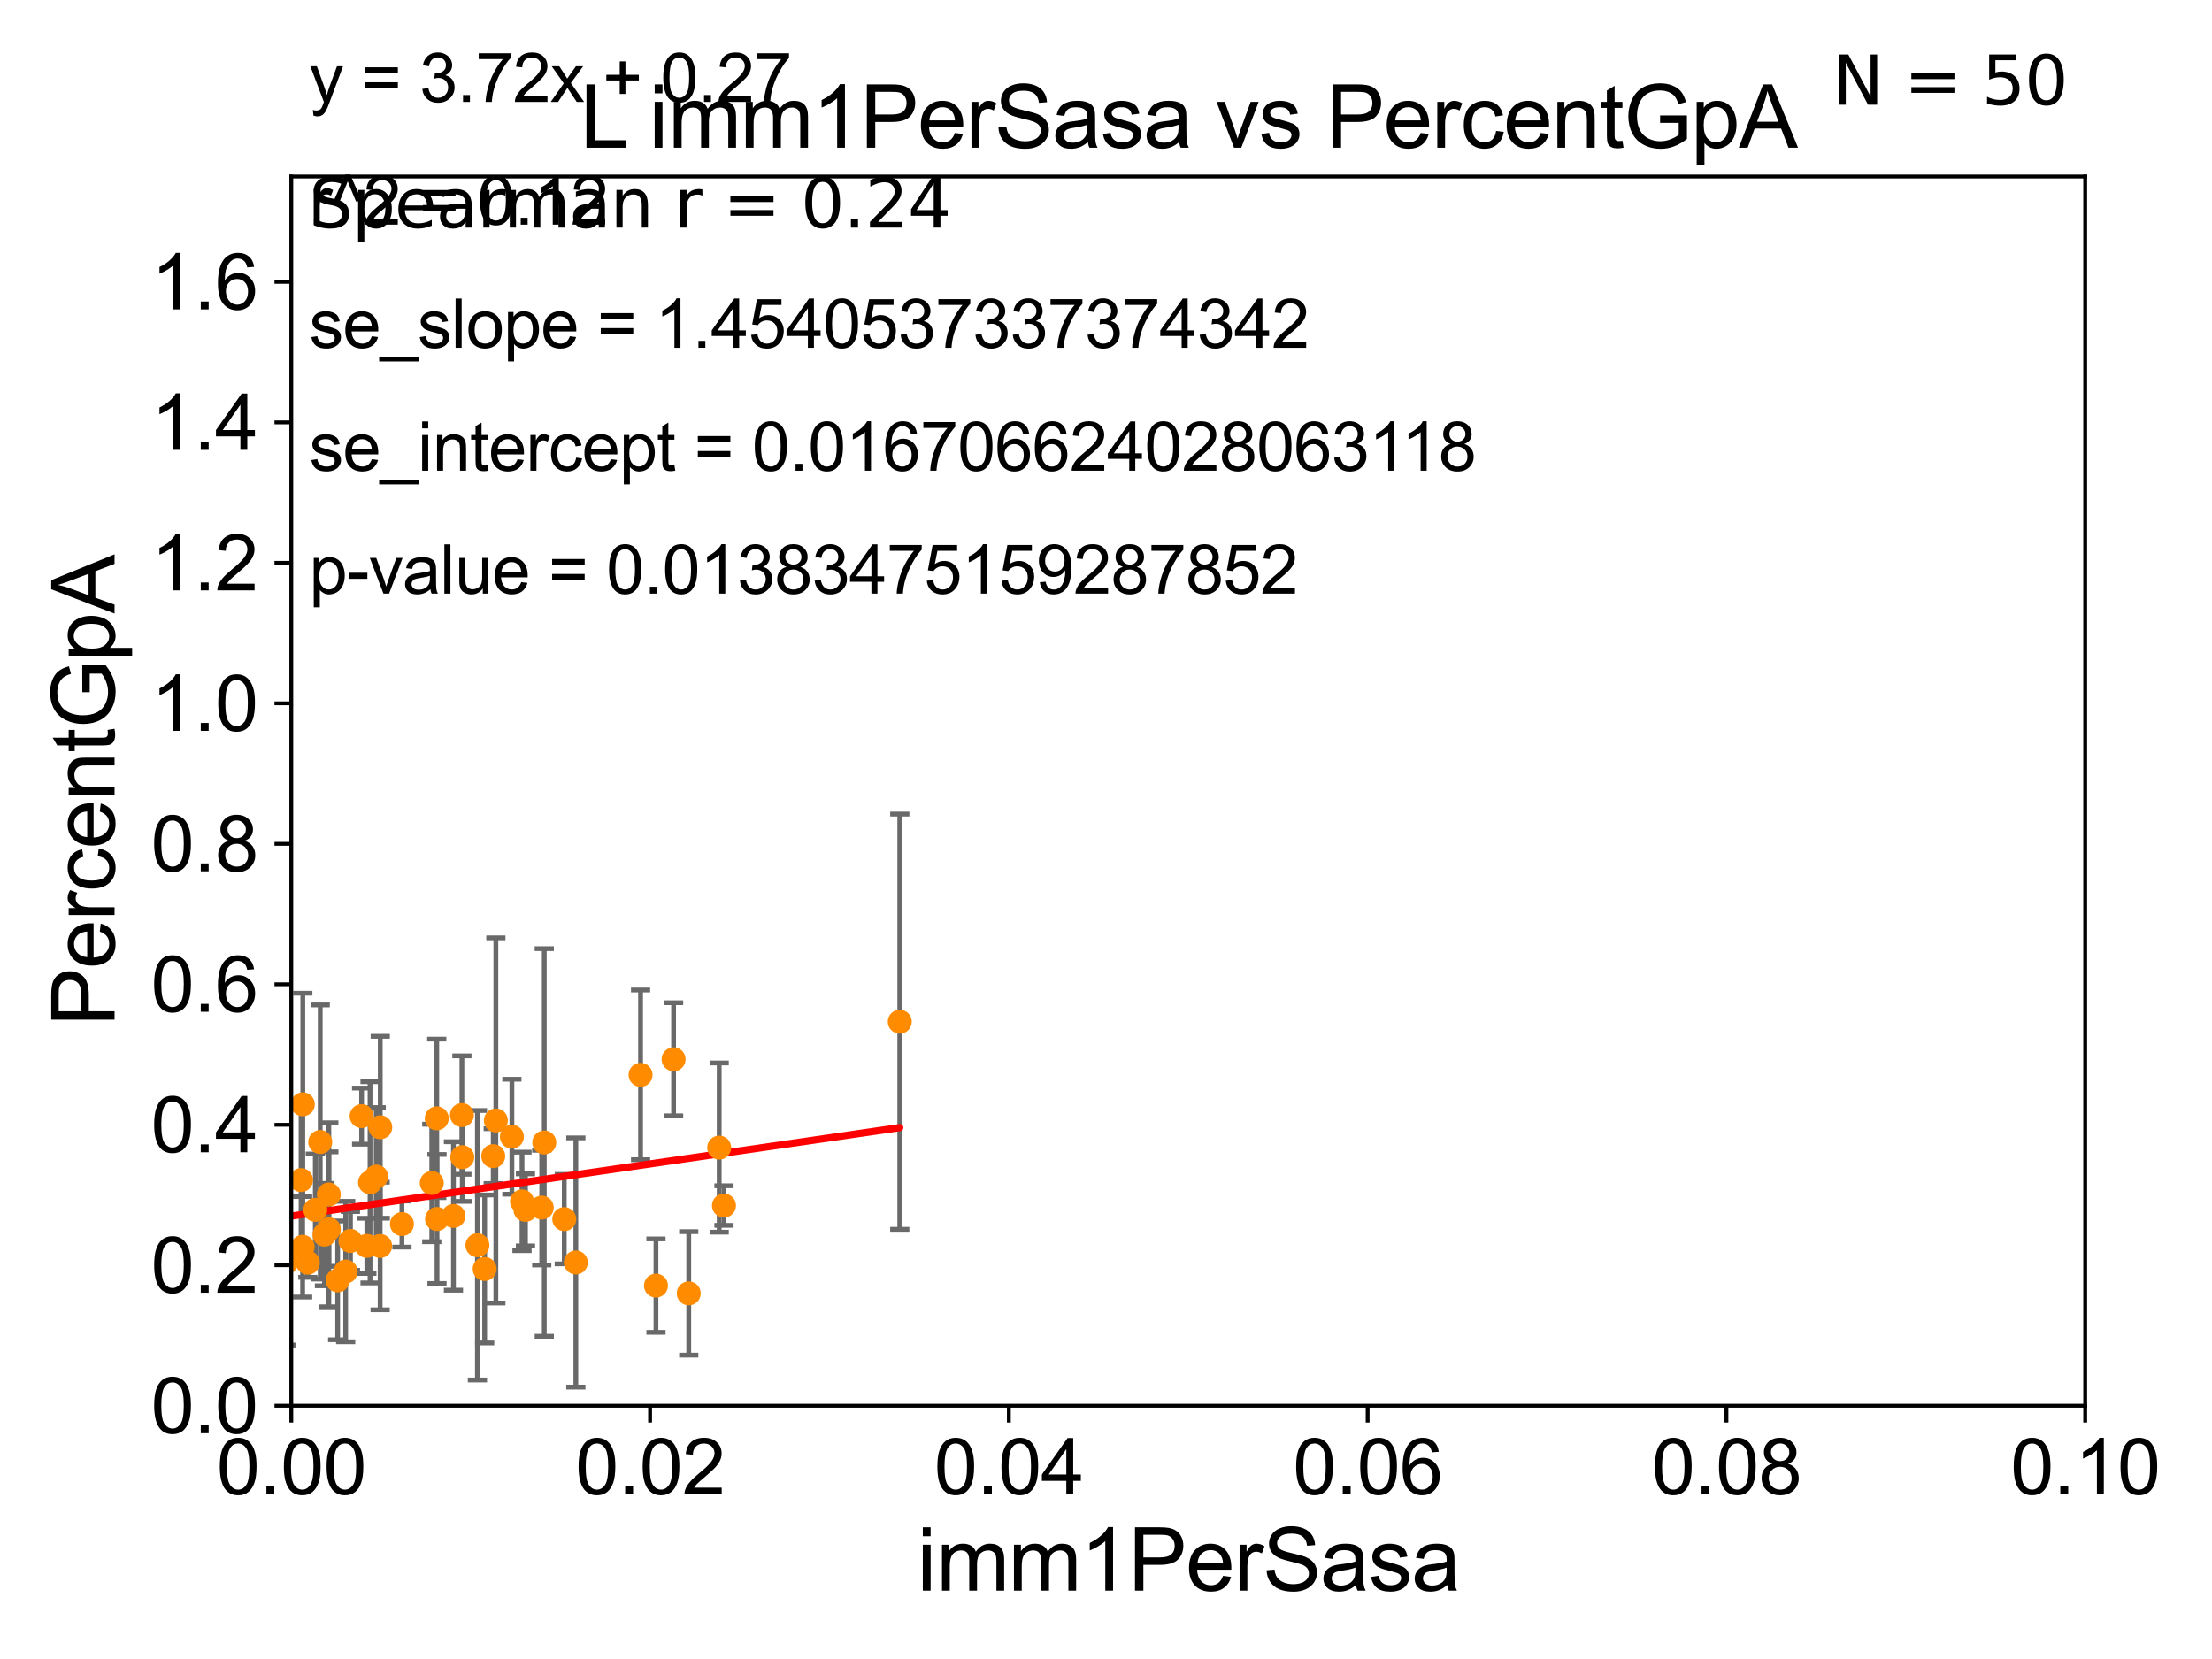 <?xml version="1.0" encoding="utf-8" standalone="no"?>
<!DOCTYPE svg PUBLIC "-//W3C//DTD SVG 1.1//EN"
  "http://www.w3.org/Graphics/SVG/1.1/DTD/svg11.dtd">
<svg xmlns:xlink="http://www.w3.org/1999/xlink" width="460.8pt" height="345.6pt" viewBox="0 0 460.8 345.6" xmlns="http://www.w3.org/2000/svg" version="1.1">
 <defs>
  <style type="text/css">*{stroke-linejoin: round; stroke-linecap: butt}</style>
 </defs>
 <g id="figure_1">
  <g id="patch_1">
   <path d="M 0 345.6 
L 460.8 345.6 
L 460.8 0 
L 0 0 
z
" style="fill: #ffffff"/>
  </g>
  <g id="axes_1">
   <g id="patch_2">
    <path d="M 60.68 292.84 
L 434.385 292.84 
L 434.385 36.775 
L 60.68 36.775 
z
" style="fill: #ffffff"/>
   </g>
   <g id="PathCollection_1">
    <defs>
     <path id="ma62009f2c1" d="M 0 1.118 
C 0.297 1.118 0.581 1 0.791 0.791 
C 1 0.581 1.118 0.297 1.118 0 
C 1.118 -0.297 1 -0.581 0.791 -0.791 
C 0.581 -1 0.297 -1.118 0 -1.118 
C -0.297 -1.118 -0.581 -1 -0.791 -0.791 
C -1 -0.581 -1.118 -0.297 -1.118 0 
C -1.118 0.297 -1 0.581 -0.791 0.791 
C -0.581 1 -0.297 1.118 0 1.118 
z
" style="stroke: #ff8c00"/>
    </defs>
    <g clip-path="url(#p1c78ee30dc)">
     <use xlink:href="#ma62009f2c1" x="133.443" y="223.915" style="fill: #ff8c00; stroke: #ff8c00"/>
     <use xlink:href="#ma62009f2c1" x="90.983" y="232.979" style="fill: #ff8c00; stroke: #ff8c00"/>
     <use xlink:href="#ma62009f2c1" x="91.037" y="253.941" style="fill: #ff8c00; stroke: #ff8c00"/>
     <use xlink:href="#ma62009f2c1" x="136.649" y="267.823" style="fill: #ff8c00; stroke: #ff8c00"/>
     <use xlink:href="#ma62009f2c1" x="68.501" y="248.845" style="fill: #ff8c00; stroke: #ff8c00"/>
     <use xlink:href="#ma62009f2c1" x="117.544" y="253.967" style="fill: #ff8c00; stroke: #ff8c00"/>
     <use xlink:href="#ma62009f2c1" x="112.855" y="251.568" style="fill: #ff8c00; stroke: #ff8c00"/>
     <use xlink:href="#ma62009f2c1" x="45.658" y="262.035" style="fill: #ff8c00; stroke: #ff8c00"/>
     <use xlink:href="#ma62009f2c1" x="109.464" y="252.045" style="fill: #ff8c00; stroke: #ff8c00"/>
     <use xlink:href="#ma62009f2c1" x="96.301" y="241.061" style="fill: #ff8c00; stroke: #ff8c00"/>
     <use xlink:href="#ma62009f2c1" x="140.324" y="220.673" style="fill: #ff8c00; stroke: #ff8c00"/>
     <use xlink:href="#ma62009f2c1" x="100.961" y="264.352" style="fill: #ff8c00; stroke: #ff8c00"/>
     <use xlink:href="#ma62009f2c1" x="143.479" y="269.441" style="fill: #ff8c00; stroke: #ff8c00"/>
     <use xlink:href="#ma62009f2c1" x="41.336" y="251.594" style="fill: #ff8c00; stroke: #ff8c00"/>
     <use xlink:href="#ma62009f2c1" x="187.439" y="212.841" style="fill: #ff8c00; stroke: #ff8c00"/>
     <use xlink:href="#ma62009f2c1" x="63.08" y="230.042" style="fill: #ff8c00; stroke: #ff8c00"/>
     <use xlink:href="#ma62009f2c1" x="75.331" y="232.508" style="fill: #ff8c00; stroke: #ff8c00"/>
     <use xlink:href="#ma62009f2c1" x="149.821" y="239.066" style="fill: #ff8c00; stroke: #ff8c00"/>
     <use xlink:href="#ma62009f2c1" x="79.214" y="234.829" style="fill: #ff8c00; stroke: #ff8c00"/>
     <use xlink:href="#ma62009f2c1" x="62.717" y="245.828" style="fill: #ff8c00; stroke: #ff8c00"/>
     <use xlink:href="#ma62009f2c1" x="59.62" y="263.007" style="fill: #ff8c00; stroke: #ff8c00"/>
     <use xlink:href="#ma62009f2c1" x="106.636" y="236.801" style="fill: #ff8c00; stroke: #ff8c00"/>
     <use xlink:href="#ma62009f2c1" x="108.745" y="250.274" style="fill: #ff8c00; stroke: #ff8c00"/>
     <use xlink:href="#ma62009f2c1" x="150.817" y="251.144" style="fill: #ff8c00; stroke: #ff8c00"/>
     <use xlink:href="#ma62009f2c1" x="68.506" y="256.094" style="fill: #ff8c00; stroke: #ff8c00"/>
     <use xlink:href="#ma62009f2c1" x="49.374" y="252.869" style="fill: #ff8c00; stroke: #ff8c00"/>
     <use xlink:href="#ma62009f2c1" x="57.164" y="262.075" style="fill: #ff8c00; stroke: #ff8c00"/>
     <use xlink:href="#ma62009f2c1" x="94.462" y="253.312" style="fill: #ff8c00; stroke: #ff8c00"/>
     <use xlink:href="#ma62009f2c1" x="65.682" y="252.041" style="fill: #ff8c00; stroke: #ff8c00"/>
     <use xlink:href="#ma62009f2c1" x="70.342" y="266.729" style="fill: #ff8c00; stroke: #ff8c00"/>
     <use xlink:href="#ma62009f2c1" x="64.132" y="263.043" style="fill: #ff8c00; stroke: #ff8c00"/>
     <use xlink:href="#ma62009f2c1" x="96.226" y="232.291" style="fill: #ff8c00; stroke: #ff8c00"/>
     <use xlink:href="#ma62009f2c1" x="119.957" y="263.003" style="fill: #ff8c00; stroke: #ff8c00"/>
     <use xlink:href="#ma62009f2c1" x="99.454" y="259.41" style="fill: #ff8c00; stroke: #ff8c00"/>
     <use xlink:href="#ma62009f2c1" x="113.383" y="237.999" style="fill: #ff8c00; stroke: #ff8c00"/>
     <use xlink:href="#ma62009f2c1" x="102.75" y="240.841" style="fill: #ff8c00; stroke: #ff8c00"/>
     <use xlink:href="#ma62009f2c1" x="103.297" y="233.413" style="fill: #ff8c00; stroke: #ff8c00"/>
     <use xlink:href="#ma62009f2c1" x="58.225" y="257.264" style="fill: #ff8c00; stroke: #ff8c00"/>
     <use xlink:href="#ma62009f2c1" x="66.709" y="237.902" style="fill: #ff8c00; stroke: #ff8c00"/>
     <use xlink:href="#ma62009f2c1" x="79.189" y="259.567" style="fill: #ff8c00; stroke: #ff8c00"/>
     <use xlink:href="#ma62009f2c1" x="83.728" y="255" style="fill: #ff8c00; stroke: #ff8c00"/>
     <use xlink:href="#ma62009f2c1" x="76.422" y="259.543" style="fill: #ff8c00; stroke: #ff8c00"/>
     <use xlink:href="#ma62009f2c1" x="78.368" y="245.109" style="fill: #ff8c00; stroke: #ff8c00"/>
     <use xlink:href="#ma62009f2c1" x="72.009" y="264.89" style="fill: #ff8c00; stroke: #ff8c00"/>
     <use xlink:href="#ma62009f2c1" x="63.043" y="259.734" style="fill: #ff8c00; stroke: #ff8c00"/>
     <use xlink:href="#ma62009f2c1" x="67.593" y="257.195" style="fill: #ff8c00; stroke: #ff8c00"/>
     <use xlink:href="#ma62009f2c1" x="89.944" y="246.435" style="fill: #ff8c00; stroke: #ff8c00"/>
     <use xlink:href="#ma62009f2c1" x="73.003" y="258.511" style="fill: #ff8c00; stroke: #ff8c00"/>
     <use xlink:href="#ma62009f2c1" x="58.281" y="239.556" style="fill: #ff8c00; stroke: #ff8c00"/>
     <use xlink:href="#ma62009f2c1" x="77.088" y="246.304" style="fill: #ff8c00; stroke: #ff8c00"/>
    </g>
   </g>
   <g id="matplotlib.axis_1">
    <g id="xtick_1">
     <g id="line2d_1">
      <defs>
       <path id="ma928dd607a" d="M 0 0 
L 0 3.5 
" style="stroke: #000000; stroke-width: 0.8"/>
      </defs>
      <g>
       <use xlink:href="#ma928dd607a" x="60.68" y="292.84" style="stroke: #000000; stroke-width: 0.8"/>
      </g>
     </g>
     <g id="text_1">
      <!-- 0.00 -->
      <g transform="translate(45.111 311.293)scale(0.16 -0.16)">
       <defs>
        <path id="ArialMT-30" d="M 266 2259 
Q 266 3072 433 3567 
Q 600 4063 929 4331 
Q 1259 4600 1759 4600 
Q 2128 4600 2406 4451 
Q 2684 4303 2865 4023 
Q 3047 3744 3150 3342 
Q 3253 2941 3253 2259 
Q 3253 1453 3087 958 
Q 2922 463 2592 192 
Q 2263 -78 1759 -78 
Q 1097 -78 719 397 
Q 266 969 266 2259 
z
M 844 2259 
Q 844 1131 1108 757 
Q 1372 384 1759 384 
Q 2147 384 2411 759 
Q 2675 1134 2675 2259 
Q 2675 3391 2411 3762 
Q 2147 4134 1753 4134 
Q 1366 4134 1134 3806 
Q 844 3388 844 2259 
z
" transform="scale(0.016)"/>
        <path id="ArialMT-2e" d="M 581 0 
L 581 641 
L 1222 641 
L 1222 0 
L 581 0 
z
" transform="scale(0.016)"/>
       </defs>
       <use xlink:href="#ArialMT-30"/>
       <use xlink:href="#ArialMT-2e" x="55.615"/>
       <use xlink:href="#ArialMT-30" x="83.398"/>
       <use xlink:href="#ArialMT-30" x="139.014"/>
      </g>
     </g>
    </g>
    <g id="xtick_2">
     <g id="line2d_2">
      <g>
       <use xlink:href="#ma928dd607a" x="135.421" y="292.84" style="stroke: #000000; stroke-width: 0.8"/>
      </g>
     </g>
     <g id="text_2">
      <!-- 0.02 -->
      <g transform="translate(119.852 311.293)scale(0.16 -0.16)">
       <defs>
        <path id="ArialMT-32" d="M 3222 541 
L 3222 0 
L 194 0 
Q 188 203 259 391 
Q 375 700 629 1000 
Q 884 1300 1366 1694 
Q 2113 2306 2375 2664 
Q 2638 3022 2638 3341 
Q 2638 3675 2398 3904 
Q 2159 4134 1775 4134 
Q 1369 4134 1125 3890 
Q 881 3647 878 3216 
L 300 3275 
Q 359 3922 746 4261 
Q 1134 4600 1788 4600 
Q 2447 4600 2831 4234 
Q 3216 3869 3216 3328 
Q 3216 3053 3103 2787 
Q 2991 2522 2730 2228 
Q 2469 1934 1863 1422 
Q 1356 997 1212 845 
Q 1069 694 975 541 
L 3222 541 
z
" transform="scale(0.016)"/>
       </defs>
       <use xlink:href="#ArialMT-30"/>
       <use xlink:href="#ArialMT-2e" x="55.615"/>
       <use xlink:href="#ArialMT-30" x="83.398"/>
       <use xlink:href="#ArialMT-32" x="139.014"/>
      </g>
     </g>
    </g>
    <g id="xtick_3">
     <g id="line2d_3">
      <g>
       <use xlink:href="#ma928dd607a" x="210.162" y="292.84" style="stroke: #000000; stroke-width: 0.8"/>
      </g>
     </g>
     <g id="text_3">
      <!-- 0.04 -->
      <g transform="translate(194.593 311.293)scale(0.16 -0.16)">
       <defs>
        <path id="ArialMT-34" d="M 2069 0 
L 2069 1097 
L 81 1097 
L 81 1613 
L 2172 4581 
L 2631 4581 
L 2631 1613 
L 3250 1613 
L 3250 1097 
L 2631 1097 
L 2631 0 
L 2069 0 
z
M 2069 1613 
L 2069 3678 
L 634 1613 
L 2069 1613 
z
" transform="scale(0.016)"/>
       </defs>
       <use xlink:href="#ArialMT-30"/>
       <use xlink:href="#ArialMT-2e" x="55.615"/>
       <use xlink:href="#ArialMT-30" x="83.398"/>
       <use xlink:href="#ArialMT-34" x="139.014"/>
      </g>
     </g>
    </g>
    <g id="xtick_4">
     <g id="line2d_4">
      <g>
       <use xlink:href="#ma928dd607a" x="284.903" y="292.84" style="stroke: #000000; stroke-width: 0.8"/>
      </g>
     </g>
     <g id="text_4">
      <!-- 0.06 -->
      <g transform="translate(269.334 311.293)scale(0.16 -0.16)">
       <defs>
        <path id="ArialMT-36" d="M 3184 3459 
L 2625 3416 
Q 2550 3747 2413 3897 
Q 2184 4138 1850 4138 
Q 1581 4138 1378 3988 
Q 1113 3794 959 3422 
Q 806 3050 800 2363 
Q 1003 2672 1297 2822 
Q 1591 2972 1913 2972 
Q 2475 2972 2870 2558 
Q 3266 2144 3266 1488 
Q 3266 1056 3080 686 
Q 2894 316 2569 119 
Q 2244 -78 1831 -78 
Q 1128 -78 684 439 
Q 241 956 241 2144 
Q 241 3472 731 4075 
Q 1159 4600 1884 4600 
Q 2425 4600 2770 4297 
Q 3116 3994 3184 3459 
z
M 888 1484 
Q 888 1194 1011 928 
Q 1134 663 1356 523 
Q 1578 384 1822 384 
Q 2178 384 2434 671 
Q 2691 959 2691 1453 
Q 2691 1928 2437 2201 
Q 2184 2475 1800 2475 
Q 1419 2475 1153 2201 
Q 888 1928 888 1484 
z
" transform="scale(0.016)"/>
       </defs>
       <use xlink:href="#ArialMT-30"/>
       <use xlink:href="#ArialMT-2e" x="55.615"/>
       <use xlink:href="#ArialMT-30" x="83.398"/>
       <use xlink:href="#ArialMT-36" x="139.014"/>
      </g>
     </g>
    </g>
    <g id="xtick_5">
     <g id="line2d_5">
      <g>
       <use xlink:href="#ma928dd607a" x="359.644" y="292.84" style="stroke: #000000; stroke-width: 0.8"/>
      </g>
     </g>
     <g id="text_5">
      <!-- 0.08 -->
      <g transform="translate(344.075 311.293)scale(0.16 -0.16)">
       <defs>
        <path id="ArialMT-38" d="M 1131 2484 
Q 781 2613 612 2850 
Q 444 3088 444 3419 
Q 444 3919 803 4259 
Q 1163 4600 1759 4600 
Q 2359 4600 2725 4251 
Q 3091 3903 3091 3403 
Q 3091 3084 2923 2848 
Q 2756 2613 2416 2484 
Q 2838 2347 3058 2040 
Q 3278 1734 3278 1309 
Q 3278 722 2862 322 
Q 2447 -78 1769 -78 
Q 1091 -78 675 323 
Q 259 725 259 1325 
Q 259 1772 486 2073 
Q 713 2375 1131 2484 
z
M 1019 3438 
Q 1019 3113 1228 2906 
Q 1438 2700 1772 2700 
Q 2097 2700 2305 2904 
Q 2513 3109 2513 3406 
Q 2513 3716 2298 3927 
Q 2084 4138 1766 4138 
Q 1444 4138 1231 3931 
Q 1019 3725 1019 3438 
z
M 838 1322 
Q 838 1081 952 856 
Q 1066 631 1291 507 
Q 1516 384 1775 384 
Q 2178 384 2440 643 
Q 2703 903 2703 1303 
Q 2703 1709 2433 1975 
Q 2163 2241 1756 2241 
Q 1359 2241 1098 1978 
Q 838 1716 838 1322 
z
" transform="scale(0.016)"/>
       </defs>
       <use xlink:href="#ArialMT-30"/>
       <use xlink:href="#ArialMT-2e" x="55.615"/>
       <use xlink:href="#ArialMT-30" x="83.398"/>
       <use xlink:href="#ArialMT-38" x="139.014"/>
      </g>
     </g>
    </g>
    <g id="xtick_6">
     <g id="line2d_6">
      <g>
       <use xlink:href="#ma928dd607a" x="434.385" y="292.84" style="stroke: #000000; stroke-width: 0.8"/>
      </g>
     </g>
     <g id="text_6">
      <!-- 0.10 -->
      <g transform="translate(418.816 311.293)scale(0.16 -0.16)">
       <defs>
        <path id="ArialMT-31" d="M 2384 0 
L 1822 0 
L 1822 3584 
Q 1619 3391 1289 3197 
Q 959 3003 697 2906 
L 697 3450 
Q 1169 3672 1522 3987 
Q 1875 4303 2022 4600 
L 2384 4600 
L 2384 0 
z
" transform="scale(0.016)"/>
       </defs>
       <use xlink:href="#ArialMT-30"/>
       <use xlink:href="#ArialMT-2e" x="55.615"/>
       <use xlink:href="#ArialMT-31" x="83.398"/>
       <use xlink:href="#ArialMT-30" x="139.014"/>
      </g>
     </g>
    </g>
    <g id="text_7">
     <!-- imm1PerSasa -->
     <g transform="translate(191.017 331.357)scale(0.18 -0.18)">
      <defs>
       <path id="ArialMT-69" d="M 425 3934 
L 425 4581 
L 988 4581 
L 988 3934 
L 425 3934 
z
M 425 0 
L 425 3319 
L 988 3319 
L 988 0 
L 425 0 
z
" transform="scale(0.016)"/>
       <path id="ArialMT-6d" d="M 422 0 
L 422 3319 
L 925 3319 
L 925 2853 
Q 1081 3097 1340 3245 
Q 1600 3394 1931 3394 
Q 2300 3394 2536 3241 
Q 2772 3088 2869 2813 
Q 3263 3394 3894 3394 
Q 4388 3394 4653 3120 
Q 4919 2847 4919 2278 
L 4919 0 
L 4359 0 
L 4359 2091 
Q 4359 2428 4304 2576 
Q 4250 2725 4106 2815 
Q 3963 2906 3769 2906 
Q 3419 2906 3187 2673 
Q 2956 2441 2956 1928 
L 2956 0 
L 2394 0 
L 2394 2156 
Q 2394 2531 2256 2718 
Q 2119 2906 1806 2906 
Q 1569 2906 1367 2781 
Q 1166 2656 1075 2415 
Q 984 2175 984 1722 
L 984 0 
L 422 0 
z
" transform="scale(0.016)"/>
       <path id="ArialMT-50" d="M 494 0 
L 494 4581 
L 2222 4581 
Q 2678 4581 2919 4538 
Q 3256 4481 3484 4323 
Q 3713 4166 3852 3881 
Q 3991 3597 3991 3256 
Q 3991 2672 3619 2267 
Q 3247 1863 2275 1863 
L 1100 1863 
L 1100 0 
L 494 0 
z
M 1100 2403 
L 2284 2403 
Q 2872 2403 3119 2622 
Q 3366 2841 3366 3238 
Q 3366 3525 3220 3729 
Q 3075 3934 2838 4000 
Q 2684 4041 2272 4041 
L 1100 4041 
L 1100 2403 
z
" transform="scale(0.016)"/>
       <path id="ArialMT-65" d="M 2694 1069 
L 3275 997 
Q 3138 488 2766 206 
Q 2394 -75 1816 -75 
Q 1088 -75 661 373 
Q 234 822 234 1631 
Q 234 2469 665 2931 
Q 1097 3394 1784 3394 
Q 2450 3394 2872 2941 
Q 3294 2488 3294 1666 
Q 3294 1616 3291 1516 
L 816 1516 
Q 847 969 1125 678 
Q 1403 388 1819 388 
Q 2128 388 2347 550 
Q 2566 713 2694 1069 
z
M 847 1978 
L 2700 1978 
Q 2663 2397 2488 2606 
Q 2219 2931 1791 2931 
Q 1403 2931 1139 2672 
Q 875 2413 847 1978 
z
" transform="scale(0.016)"/>
       <path id="ArialMT-72" d="M 416 0 
L 416 3319 
L 922 3319 
L 922 2816 
Q 1116 3169 1280 3281 
Q 1444 3394 1641 3394 
Q 1925 3394 2219 3213 
L 2025 2691 
Q 1819 2813 1613 2813 
Q 1428 2813 1281 2702 
Q 1134 2591 1072 2394 
Q 978 2094 978 1738 
L 978 0 
L 416 0 
z
" transform="scale(0.016)"/>
       <path id="ArialMT-53" d="M 288 1472 
L 859 1522 
Q 900 1178 1048 958 
Q 1197 738 1509 602 
Q 1822 466 2213 466 
Q 2559 466 2825 569 
Q 3091 672 3220 851 
Q 3350 1031 3350 1244 
Q 3350 1459 3225 1620 
Q 3100 1781 2813 1891 
Q 2628 1963 1997 2114 
Q 1366 2266 1113 2400 
Q 784 2572 623 2826 
Q 463 3081 463 3397 
Q 463 3744 659 4045 
Q 856 4347 1234 4503 
Q 1613 4659 2075 4659 
Q 2584 4659 2973 4495 
Q 3363 4331 3572 4012 
Q 3781 3694 3797 3291 
L 3216 3247 
Q 3169 3681 2898 3903 
Q 2628 4125 2100 4125 
Q 1550 4125 1298 3923 
Q 1047 3722 1047 3438 
Q 1047 3191 1225 3031 
Q 1400 2872 2139 2705 
Q 2878 2538 3153 2413 
Q 3553 2228 3743 1945 
Q 3934 1663 3934 1294 
Q 3934 928 3725 604 
Q 3516 281 3123 101 
Q 2731 -78 2241 -78 
Q 1619 -78 1198 103 
Q 778 284 539 648 
Q 300 1013 288 1472 
z
" transform="scale(0.016)"/>
       <path id="ArialMT-61" d="M 2588 409 
Q 2275 144 1986 34 
Q 1697 -75 1366 -75 
Q 819 -75 525 192 
Q 231 459 231 875 
Q 231 1119 342 1320 
Q 453 1522 633 1644 
Q 813 1766 1038 1828 
Q 1203 1872 1538 1913 
Q 2219 1994 2541 2106 
Q 2544 2222 2544 2253 
Q 2544 2597 2384 2738 
Q 2169 2928 1744 2928 
Q 1347 2928 1158 2789 
Q 969 2650 878 2297 
L 328 2372 
Q 403 2725 575 2942 
Q 747 3159 1072 3276 
Q 1397 3394 1825 3394 
Q 2250 3394 2515 3294 
Q 2781 3194 2906 3042 
Q 3031 2891 3081 2659 
Q 3109 2516 3109 2141 
L 3109 1391 
Q 3109 606 3145 398 
Q 3181 191 3288 0 
L 2700 0 
Q 2613 175 2588 409 
z
M 2541 1666 
Q 2234 1541 1622 1453 
Q 1275 1403 1131 1340 
Q 988 1278 909 1158 
Q 831 1038 831 891 
Q 831 666 1001 516 
Q 1172 366 1500 366 
Q 1825 366 2078 508 
Q 2331 650 2450 897 
Q 2541 1088 2541 1459 
L 2541 1666 
z
" transform="scale(0.016)"/>
       <path id="ArialMT-73" d="M 197 991 
L 753 1078 
Q 800 744 1014 566 
Q 1228 388 1613 388 
Q 2000 388 2187 545 
Q 2375 703 2375 916 
Q 2375 1106 2209 1216 
Q 2094 1291 1634 1406 
Q 1016 1563 777 1677 
Q 538 1791 414 1992 
Q 291 2194 291 2438 
Q 291 2659 392 2848 
Q 494 3038 669 3163 
Q 800 3259 1026 3326 
Q 1253 3394 1513 3394 
Q 1903 3394 2198 3281 
Q 2494 3169 2634 2976 
Q 2775 2784 2828 2463 
L 2278 2388 
Q 2241 2644 2061 2787 
Q 1881 2931 1553 2931 
Q 1166 2931 1000 2803 
Q 834 2675 834 2503 
Q 834 2394 903 2306 
Q 972 2216 1119 2156 
Q 1203 2125 1616 2013 
Q 2213 1853 2448 1751 
Q 2684 1650 2818 1456 
Q 2953 1263 2953 975 
Q 2953 694 2789 445 
Q 2625 197 2315 61 
Q 2006 -75 1616 -75 
Q 969 -75 630 194 
Q 291 463 197 991 
z
" transform="scale(0.016)"/>
      </defs>
      <use xlink:href="#ArialMT-69"/>
      <use xlink:href="#ArialMT-6d" x="22.217"/>
      <use xlink:href="#ArialMT-6d" x="105.518"/>
      <use xlink:href="#ArialMT-31" x="188.818"/>
      <use xlink:href="#ArialMT-50" x="244.434"/>
      <use xlink:href="#ArialMT-65" x="311.133"/>
      <use xlink:href="#ArialMT-72" x="366.748"/>
      <use xlink:href="#ArialMT-53" x="400.049"/>
      <use xlink:href="#ArialMT-61" x="466.748"/>
      <use xlink:href="#ArialMT-73" x="522.363"/>
      <use xlink:href="#ArialMT-61" x="572.363"/>
     </g>
    </g>
   </g>
   <g id="matplotlib.axis_2">
    <g id="ytick_1">
     <g id="line2d_7">
      <defs>
       <path id="m27cbe9a726" d="M 0 0 
L -3.5 0 
" style="stroke: #000000; stroke-width: 0.8"/>
      </defs>
      <g>
       <use xlink:href="#m27cbe9a726" x="60.68" y="292.84" style="stroke: #000000; stroke-width: 0.8"/>
      </g>
     </g>
     <g id="text_8">
      <!-- 0.0 -->
      <g transform="translate(31.44 298.566)scale(0.16 -0.16)">
       <use xlink:href="#ArialMT-30"/>
       <use xlink:href="#ArialMT-2e" x="55.615"/>
       <use xlink:href="#ArialMT-30" x="83.398"/>
      </g>
     </g>
    </g>
    <g id="ytick_2">
     <g id="line2d_8">
      <g>
       <use xlink:href="#m27cbe9a726" x="60.68" y="263.575" style="stroke: #000000; stroke-width: 0.8"/>
      </g>
     </g>
     <g id="text_9">
      <!-- 0.2 -->
      <g transform="translate(31.44 269.302)scale(0.16 -0.16)">
       <use xlink:href="#ArialMT-30"/>
       <use xlink:href="#ArialMT-2e" x="55.615"/>
       <use xlink:href="#ArialMT-32" x="83.398"/>
      </g>
     </g>
    </g>
    <g id="ytick_3">
     <g id="line2d_9">
      <g>
       <use xlink:href="#m27cbe9a726" x="60.68" y="234.311" style="stroke: #000000; stroke-width: 0.8"/>
      </g>
     </g>
     <g id="text_10">
      <!-- 0.4 -->
      <g transform="translate(31.44 240.037)scale(0.16 -0.16)">
       <use xlink:href="#ArialMT-30"/>
       <use xlink:href="#ArialMT-2e" x="55.615"/>
       <use xlink:href="#ArialMT-34" x="83.398"/>
      </g>
     </g>
    </g>
    <g id="ytick_4">
     <g id="line2d_10">
      <g>
       <use xlink:href="#m27cbe9a726" x="60.68" y="205.046" style="stroke: #000000; stroke-width: 0.8"/>
      </g>
     </g>
     <g id="text_11">
      <!-- 0.6 -->
      <g transform="translate(31.44 210.772)scale(0.16 -0.16)">
       <use xlink:href="#ArialMT-30"/>
       <use xlink:href="#ArialMT-2e" x="55.615"/>
       <use xlink:href="#ArialMT-36" x="83.398"/>
      </g>
     </g>
    </g>
    <g id="ytick_5">
     <g id="line2d_11">
      <g>
       <use xlink:href="#m27cbe9a726" x="60.68" y="175.782" style="stroke: #000000; stroke-width: 0.8"/>
      </g>
     </g>
     <g id="text_12">
      <!-- 0.8 -->
      <g transform="translate(31.44 181.508)scale(0.16 -0.16)">
       <use xlink:href="#ArialMT-30"/>
       <use xlink:href="#ArialMT-2e" x="55.615"/>
       <use xlink:href="#ArialMT-38" x="83.398"/>
      </g>
     </g>
    </g>
    <g id="ytick_6">
     <g id="line2d_12">
      <g>
       <use xlink:href="#m27cbe9a726" x="60.68" y="146.517" style="stroke: #000000; stroke-width: 0.8"/>
      </g>
     </g>
     <g id="text_13">
      <!-- 1.0 -->
      <g transform="translate(31.44 152.243)scale(0.16 -0.16)">
       <use xlink:href="#ArialMT-31"/>
       <use xlink:href="#ArialMT-2e" x="55.615"/>
       <use xlink:href="#ArialMT-30" x="83.398"/>
      </g>
     </g>
    </g>
    <g id="ytick_7">
     <g id="line2d_13">
      <g>
       <use xlink:href="#m27cbe9a726" x="60.68" y="117.252" style="stroke: #000000; stroke-width: 0.8"/>
      </g>
     </g>
     <g id="text_14">
      <!-- 1.2 -->
      <g transform="translate(31.44 122.979)scale(0.16 -0.16)">
       <use xlink:href="#ArialMT-31"/>
       <use xlink:href="#ArialMT-2e" x="55.615"/>
       <use xlink:href="#ArialMT-32" x="83.398"/>
      </g>
     </g>
    </g>
    <g id="ytick_8">
     <g id="line2d_14">
      <g>
       <use xlink:href="#m27cbe9a726" x="60.68" y="87.988" style="stroke: #000000; stroke-width: 0.8"/>
      </g>
     </g>
     <g id="text_15">
      <!-- 1.4 -->
      <g transform="translate(31.44 93.714)scale(0.16 -0.16)">
       <use xlink:href="#ArialMT-31"/>
       <use xlink:href="#ArialMT-2e" x="55.615"/>
       <use xlink:href="#ArialMT-34" x="83.398"/>
      </g>
     </g>
    </g>
    <g id="ytick_9">
     <g id="line2d_15">
      <g>
       <use xlink:href="#m27cbe9a726" x="60.68" y="58.723" style="stroke: #000000; stroke-width: 0.8"/>
      </g>
     </g>
     <g id="text_16">
      <!-- 1.6 -->
      <g transform="translate(31.44 64.45)scale(0.16 -0.16)">
       <use xlink:href="#ArialMT-31"/>
       <use xlink:href="#ArialMT-2e" x="55.615"/>
       <use xlink:href="#ArialMT-36" x="83.398"/>
      </g>
     </g>
    </g>
    <g id="text_17">
     <!-- PercentGpA -->
     <g transform="translate(23.863 213.831)rotate(-90)scale(0.18 -0.18)">
      <defs>
       <path id="ArialMT-63" d="M 2588 1216 
L 3141 1144 
Q 3050 572 2676 248 
Q 2303 -75 1759 -75 
Q 1078 -75 664 370 
Q 250 816 250 1647 
Q 250 2184 428 2587 
Q 606 2991 970 3192 
Q 1334 3394 1763 3394 
Q 2303 3394 2647 3120 
Q 2991 2847 3088 2344 
L 2541 2259 
Q 2463 2594 2264 2762 
Q 2066 2931 1784 2931 
Q 1359 2931 1093 2626 
Q 828 2322 828 1663 
Q 828 994 1084 691 
Q 1341 388 1753 388 
Q 2084 388 2306 591 
Q 2528 794 2588 1216 
z
" transform="scale(0.016)"/>
       <path id="ArialMT-6e" d="M 422 0 
L 422 3319 
L 928 3319 
L 928 2847 
Q 1294 3394 1984 3394 
Q 2284 3394 2536 3286 
Q 2788 3178 2913 3003 
Q 3038 2828 3088 2588 
Q 3119 2431 3119 2041 
L 3119 0 
L 2556 0 
L 2556 2019 
Q 2556 2363 2490 2533 
Q 2425 2703 2258 2804 
Q 2091 2906 1866 2906 
Q 1506 2906 1245 2678 
Q 984 2450 984 1813 
L 984 0 
L 422 0 
z
" transform="scale(0.016)"/>
       <path id="ArialMT-74" d="M 1650 503 
L 1731 6 
Q 1494 -44 1306 -44 
Q 1000 -44 831 53 
Q 663 150 594 308 
Q 525 466 525 972 
L 525 2881 
L 113 2881 
L 113 3319 
L 525 3319 
L 525 4141 
L 1084 4478 
L 1084 3319 
L 1650 3319 
L 1650 2881 
L 1084 2881 
L 1084 941 
Q 1084 700 1114 631 
Q 1144 563 1211 522 
Q 1278 481 1403 481 
Q 1497 481 1650 503 
z
" transform="scale(0.016)"/>
       <path id="ArialMT-47" d="M 2638 1797 
L 2638 2334 
L 4578 2338 
L 4578 638 
Q 4131 281 3656 101 
Q 3181 -78 2681 -78 
Q 2006 -78 1454 211 
Q 903 500 622 1047 
Q 341 1594 341 2269 
Q 341 2938 620 3517 
Q 900 4097 1425 4378 
Q 1950 4659 2634 4659 
Q 3131 4659 3532 4498 
Q 3934 4338 4162 4050 
Q 4391 3763 4509 3300 
L 3963 3150 
Q 3859 3500 3706 3700 
Q 3553 3900 3268 4020 
Q 2984 4141 2638 4141 
Q 2222 4141 1919 4014 
Q 1616 3888 1430 3681 
Q 1244 3475 1141 3228 
Q 966 2803 966 2306 
Q 966 1694 1177 1281 
Q 1388 869 1791 669 
Q 2194 469 2647 469 
Q 3041 469 3416 620 
Q 3791 772 3984 944 
L 3984 1797 
L 2638 1797 
z
" transform="scale(0.016)"/>
       <path id="ArialMT-70" d="M 422 -1272 
L 422 3319 
L 934 3319 
L 934 2888 
Q 1116 3141 1344 3267 
Q 1572 3394 1897 3394 
Q 2322 3394 2647 3175 
Q 2972 2956 3137 2557 
Q 3303 2159 3303 1684 
Q 3303 1175 3120 767 
Q 2938 359 2589 142 
Q 2241 -75 1856 -75 
Q 1575 -75 1351 44 
Q 1128 163 984 344 
L 984 -1272 
L 422 -1272 
z
M 931 1641 
Q 931 1000 1190 694 
Q 1450 388 1819 388 
Q 2194 388 2461 705 
Q 2728 1022 2728 1688 
Q 2728 2322 2467 2637 
Q 2206 2953 1844 2953 
Q 1484 2953 1207 2617 
Q 931 2281 931 1641 
z
" transform="scale(0.016)"/>
       <path id="ArialMT-41" d="M -9 0 
L 1750 4581 
L 2403 4581 
L 4278 0 
L 3588 0 
L 3053 1388 
L 1138 1388 
L 634 0 
L -9 0 
z
M 1313 1881 
L 2866 1881 
L 2388 3150 
Q 2169 3728 2063 4100 
Q 1975 3659 1816 3225 
L 1313 1881 
z
" transform="scale(0.016)"/>
      </defs>
      <use xlink:href="#ArialMT-50"/>
      <use xlink:href="#ArialMT-65" x="66.699"/>
      <use xlink:href="#ArialMT-72" x="122.314"/>
      <use xlink:href="#ArialMT-63" x="155.615"/>
      <use xlink:href="#ArialMT-65" x="205.615"/>
      <use xlink:href="#ArialMT-6e" x="261.23"/>
      <use xlink:href="#ArialMT-74" x="316.846"/>
      <use xlink:href="#ArialMT-47" x="344.629"/>
      <use xlink:href="#ArialMT-70" x="422.412"/>
      <use xlink:href="#ArialMT-41" x="478.027"/>
     </g>
    </g>
   </g>
   <g id="LineCollection_1">
    <path d="M 133.443 241.594 
L 133.443 206.236 
" clip-path="url(#p1c78ee30dc)" style="fill: none; stroke: #696969"/>
    <path d="M 90.983 249.483 
L 90.983 216.475 
" clip-path="url(#p1c78ee30dc)" style="fill: none; stroke: #696969"/>
    <path d="M 91.037 267.385 
L 91.037 240.497 
" clip-path="url(#p1c78ee30dc)" style="fill: none; stroke: #696969"/>
    <path d="M 136.649 277.554 
L 136.649 258.093 
" clip-path="url(#p1c78ee30dc)" style="fill: none; stroke: #696969"/>
    <path d="M 68.501 263.794 
L 68.501 233.897 
" clip-path="url(#p1c78ee30dc)" style="fill: none; stroke: #696969"/>
    <path d="M 117.544 263.286 
L 117.544 244.648 
" clip-path="url(#p1c78ee30dc)" style="fill: none; stroke: #696969"/>
    <path d="M 112.855 263.519 
L 112.855 239.616 
" clip-path="url(#p1c78ee30dc)" style="fill: none; stroke: #696969"/>
    <path d="M 45.658 274.907 
L 45.658 249.164 
" clip-path="url(#p1c78ee30dc)" style="fill: none; stroke: #696969"/>
    <path d="M 109.464 259.556 
L 109.464 244.534 
" clip-path="url(#p1c78ee30dc)" style="fill: none; stroke: #696969"/>
    <path d="M 96.301 250.273 
L 96.301 231.849 
" clip-path="url(#p1c78ee30dc)" style="fill: none; stroke: #696969"/>
    <path d="M 140.324 232.452 
L 140.324 208.893 
" clip-path="url(#p1c78ee30dc)" style="fill: none; stroke: #696969"/>
    <path d="M 100.961 279.767 
L 100.961 248.938 
" clip-path="url(#p1c78ee30dc)" style="fill: none; stroke: #696969"/>
    <path d="M 143.479 282.303 
L 143.479 256.578 
" clip-path="url(#p1c78ee30dc)" style="fill: none; stroke: #696969"/>
    <path d="M 41.336 259.884 
L 41.336 243.305 
" clip-path="url(#p1c78ee30dc)" style="fill: none; stroke: #696969"/>
    <path d="M 187.439 256.096 
L 187.439 169.585 
" clip-path="url(#p1c78ee30dc)" style="fill: none; stroke: #696969"/>
    <path d="M 63.08 253.172 
L 63.08 206.911 
" clip-path="url(#p1c78ee30dc)" style="fill: none; stroke: #696969"/>
    <path d="M 75.331 238.349 
L 75.331 226.668 
" clip-path="url(#p1c78ee30dc)" style="fill: none; stroke: #696969"/>
    <path d="M 149.821 256.69 
L 149.821 221.441 
" clip-path="url(#p1c78ee30dc)" style="fill: none; stroke: #696969"/>
    <path d="M 79.214 253.778 
L 79.214 215.881 
" clip-path="url(#p1c78ee30dc)" style="fill: none; stroke: #696969"/>
    <path d="M 62.717 260.704 
L 62.717 230.953 
" clip-path="url(#p1c78ee30dc)" style="fill: none; stroke: #696969"/>
    <path d="M 59.62 280.203 
L 59.62 245.812 
" clip-path="url(#p1c78ee30dc)" style="fill: none; stroke: #696969"/>
    <path d="M 106.636 248.777 
L 106.636 224.825 
" clip-path="url(#p1c78ee30dc)" style="fill: none; stroke: #696969"/>
    <path d="M 108.745 260.531 
L 108.745 240.018 
" clip-path="url(#p1c78ee30dc)" style="fill: none; stroke: #696969"/>
    <path d="M 150.817 255.268 
L 150.817 247.021 
" clip-path="url(#p1c78ee30dc)" style="fill: none; stroke: #696969"/>
    <path d="M 68.506 272.236 
L 68.506 239.952 
" clip-path="url(#p1c78ee30dc)" style="fill: none; stroke: #696969"/>
    <path d="M 49.374 264.144 
L 49.374 241.594 
" clip-path="url(#p1c78ee30dc)" style="fill: none; stroke: #696969"/>
    <path d="M 57.164 281.829 
L 57.164 242.322 
" clip-path="url(#p1c78ee30dc)" style="fill: none; stroke: #696969"/>
    <path d="M 94.462 268.777 
L 94.462 237.846 
" clip-path="url(#p1c78ee30dc)" style="fill: none; stroke: #696969"/>
    <path d="M 65.682 263.68 
L 65.682 240.402 
" clip-path="url(#p1c78ee30dc)" style="fill: none; stroke: #696969"/>
    <path d="M 70.342 279.104 
L 70.342 254.354 
" clip-path="url(#p1c78ee30dc)" style="fill: none; stroke: #696969"/>
    <path d="M 64.132 266.095 
L 64.132 259.991 
" clip-path="url(#p1c78ee30dc)" style="fill: none; stroke: #696969"/>
    <path d="M 96.226 244.625 
L 96.226 219.956 
" clip-path="url(#p1c78ee30dc)" style="fill: none; stroke: #696969"/>
    <path d="M 119.957 288.965 
L 119.957 237.042 
" clip-path="url(#p1c78ee30dc)" style="fill: none; stroke: #696969"/>
    <path d="M 99.454 287.476 
L 99.454 231.343 
" clip-path="url(#p1c78ee30dc)" style="fill: none; stroke: #696969"/>
    <path d="M 113.383 278.378 
L 113.383 197.62 
" clip-path="url(#p1c78ee30dc)" style="fill: none; stroke: #696969"/>
    <path d="M 102.75 246.554 
L 102.75 235.127 
" clip-path="url(#p1c78ee30dc)" style="fill: none; stroke: #696969"/>
    <path d="M 103.297 271.451 
L 103.297 195.376 
" clip-path="url(#p1c78ee30dc)" style="fill: none; stroke: #696969"/>
    <path d="M 58.225 271.295 
L 58.225 243.234 
" clip-path="url(#p1c78ee30dc)" style="fill: none; stroke: #696969"/>
    <path d="M 66.709 266.457 
L 66.709 209.348 
" clip-path="url(#p1c78ee30dc)" style="fill: none; stroke: #696969"/>
    <path d="M 79.189 272.864 
L 79.189 246.271 
" clip-path="url(#p1c78ee30dc)" style="fill: none; stroke: #696969"/>
    <path d="M 83.728 259.798 
L 83.728 250.201 
" clip-path="url(#p1c78ee30dc)" style="fill: none; stroke: #696969"/>
    <path d="M 76.422 265.293 
L 76.422 253.793 
" clip-path="url(#p1c78ee30dc)" style="fill: none; stroke: #696969"/>
    <path d="M 78.368 259.484 
L 78.368 230.733 
" clip-path="url(#p1c78ee30dc)" style="fill: none; stroke: #696969"/>
    <path d="M 72.009 279.519 
L 72.009 250.26 
" clip-path="url(#p1c78ee30dc)" style="fill: none; stroke: #696969"/>
    <path d="M 63.043 270.211 
L 63.043 249.257 
" clip-path="url(#p1c78ee30dc)" style="fill: none; stroke: #696969"/>
    <path d="M 67.593 267.856 
L 67.593 246.534 
" clip-path="url(#p1c78ee30dc)" style="fill: none; stroke: #696969"/>
    <path d="M 89.944 258.675 
L 89.944 234.195 
" clip-path="url(#p1c78ee30dc)" style="fill: none; stroke: #696969"/>
    <path d="M 73.003 264.631 
L 73.003 252.392 
" clip-path="url(#p1c78ee30dc)" style="fill: none; stroke: #696969"/>
    <path d="M 58.281 246.322 
L 58.281 232.79 
" clip-path="url(#p1c78ee30dc)" style="fill: none; stroke: #696969"/>
    <path d="M 77.088 267.265 
L 77.088 225.344 
" clip-path="url(#p1c78ee30dc)" style="fill: none; stroke: #696969"/>
   </g>
   <g id="line2d_16">
    <defs>
     <path id="m47cf314a87" d="M 2 0 
L -2 -0 
" style="stroke: #696969"/>
    </defs>
    <g clip-path="url(#p1c78ee30dc)">
     <use xlink:href="#m47cf314a87" x="133.443" y="241.594" style="fill: #696969; stroke: #696969"/>
     <use xlink:href="#m47cf314a87" x="90.983" y="249.483" style="fill: #696969; stroke: #696969"/>
     <use xlink:href="#m47cf314a87" x="91.037" y="267.385" style="fill: #696969; stroke: #696969"/>
     <use xlink:href="#m47cf314a87" x="136.649" y="277.554" style="fill: #696969; stroke: #696969"/>
     <use xlink:href="#m47cf314a87" x="68.501" y="263.794" style="fill: #696969; stroke: #696969"/>
     <use xlink:href="#m47cf314a87" x="117.544" y="263.286" style="fill: #696969; stroke: #696969"/>
     <use xlink:href="#m47cf314a87" x="112.855" y="263.519" style="fill: #696969; stroke: #696969"/>
     <use xlink:href="#m47cf314a87" x="45.658" y="274.907" style="fill: #696969; stroke: #696969"/>
     <use xlink:href="#m47cf314a87" x="109.464" y="259.556" style="fill: #696969; stroke: #696969"/>
     <use xlink:href="#m47cf314a87" x="96.301" y="250.273" style="fill: #696969; stroke: #696969"/>
     <use xlink:href="#m47cf314a87" x="140.324" y="232.452" style="fill: #696969; stroke: #696969"/>
     <use xlink:href="#m47cf314a87" x="100.961" y="279.767" style="fill: #696969; stroke: #696969"/>
     <use xlink:href="#m47cf314a87" x="143.479" y="282.303" style="fill: #696969; stroke: #696969"/>
     <use xlink:href="#m47cf314a87" x="41.336" y="259.884" style="fill: #696969; stroke: #696969"/>
     <use xlink:href="#m47cf314a87" x="187.439" y="256.096" style="fill: #696969; stroke: #696969"/>
     <use xlink:href="#m47cf314a87" x="63.08" y="253.172" style="fill: #696969; stroke: #696969"/>
     <use xlink:href="#m47cf314a87" x="75.331" y="238.349" style="fill: #696969; stroke: #696969"/>
     <use xlink:href="#m47cf314a87" x="149.821" y="256.69" style="fill: #696969; stroke: #696969"/>
     <use xlink:href="#m47cf314a87" x="79.214" y="253.778" style="fill: #696969; stroke: #696969"/>
     <use xlink:href="#m47cf314a87" x="62.717" y="260.704" style="fill: #696969; stroke: #696969"/>
     <use xlink:href="#m47cf314a87" x="59.62" y="280.203" style="fill: #696969; stroke: #696969"/>
     <use xlink:href="#m47cf314a87" x="106.636" y="248.777" style="fill: #696969; stroke: #696969"/>
     <use xlink:href="#m47cf314a87" x="108.745" y="260.531" style="fill: #696969; stroke: #696969"/>
     <use xlink:href="#m47cf314a87" x="150.817" y="255.268" style="fill: #696969; stroke: #696969"/>
     <use xlink:href="#m47cf314a87" x="68.506" y="272.236" style="fill: #696969; stroke: #696969"/>
     <use xlink:href="#m47cf314a87" x="49.374" y="264.144" style="fill: #696969; stroke: #696969"/>
     <use xlink:href="#m47cf314a87" x="57.164" y="281.829" style="fill: #696969; stroke: #696969"/>
     <use xlink:href="#m47cf314a87" x="94.462" y="268.777" style="fill: #696969; stroke: #696969"/>
     <use xlink:href="#m47cf314a87" x="65.682" y="263.68" style="fill: #696969; stroke: #696969"/>
     <use xlink:href="#m47cf314a87" x="70.342" y="279.104" style="fill: #696969; stroke: #696969"/>
     <use xlink:href="#m47cf314a87" x="64.132" y="266.095" style="fill: #696969; stroke: #696969"/>
     <use xlink:href="#m47cf314a87" x="96.226" y="244.625" style="fill: #696969; stroke: #696969"/>
     <use xlink:href="#m47cf314a87" x="119.957" y="288.965" style="fill: #696969; stroke: #696969"/>
     <use xlink:href="#m47cf314a87" x="99.454" y="287.476" style="fill: #696969; stroke: #696969"/>
     <use xlink:href="#m47cf314a87" x="113.383" y="278.378" style="fill: #696969; stroke: #696969"/>
     <use xlink:href="#m47cf314a87" x="102.75" y="246.554" style="fill: #696969; stroke: #696969"/>
     <use xlink:href="#m47cf314a87" x="103.297" y="271.451" style="fill: #696969; stroke: #696969"/>
     <use xlink:href="#m47cf314a87" x="58.225" y="271.295" style="fill: #696969; stroke: #696969"/>
     <use xlink:href="#m47cf314a87" x="66.709" y="266.457" style="fill: #696969; stroke: #696969"/>
     <use xlink:href="#m47cf314a87" x="79.189" y="272.864" style="fill: #696969; stroke: #696969"/>
     <use xlink:href="#m47cf314a87" x="83.728" y="259.798" style="fill: #696969; stroke: #696969"/>
     <use xlink:href="#m47cf314a87" x="76.422" y="265.293" style="fill: #696969; stroke: #696969"/>
     <use xlink:href="#m47cf314a87" x="78.368" y="259.484" style="fill: #696969; stroke: #696969"/>
     <use xlink:href="#m47cf314a87" x="72.009" y="279.519" style="fill: #696969; stroke: #696969"/>
     <use xlink:href="#m47cf314a87" x="63.043" y="270.211" style="fill: #696969; stroke: #696969"/>
     <use xlink:href="#m47cf314a87" x="67.593" y="267.856" style="fill: #696969; stroke: #696969"/>
     <use xlink:href="#m47cf314a87" x="89.944" y="258.675" style="fill: #696969; stroke: #696969"/>
     <use xlink:href="#m47cf314a87" x="73.003" y="264.631" style="fill: #696969; stroke: #696969"/>
     <use xlink:href="#m47cf314a87" x="58.281" y="246.322" style="fill: #696969; stroke: #696969"/>
     <use xlink:href="#m47cf314a87" x="77.088" y="267.265" style="fill: #696969; stroke: #696969"/>
    </g>
   </g>
   <g id="line2d_17">
    <g clip-path="url(#p1c78ee30dc)">
     <use xlink:href="#m47cf314a87" x="133.443" y="206.236" style="fill: #696969; stroke: #696969"/>
     <use xlink:href="#m47cf314a87" x="90.983" y="216.475" style="fill: #696969; stroke: #696969"/>
     <use xlink:href="#m47cf314a87" x="91.037" y="240.497" style="fill: #696969; stroke: #696969"/>
     <use xlink:href="#m47cf314a87" x="136.649" y="258.093" style="fill: #696969; stroke: #696969"/>
     <use xlink:href="#m47cf314a87" x="68.501" y="233.897" style="fill: #696969; stroke: #696969"/>
     <use xlink:href="#m47cf314a87" x="117.544" y="244.648" style="fill: #696969; stroke: #696969"/>
     <use xlink:href="#m47cf314a87" x="112.855" y="239.616" style="fill: #696969; stroke: #696969"/>
     <use xlink:href="#m47cf314a87" x="45.658" y="249.164" style="fill: #696969; stroke: #696969"/>
     <use xlink:href="#m47cf314a87" x="109.464" y="244.534" style="fill: #696969; stroke: #696969"/>
     <use xlink:href="#m47cf314a87" x="96.301" y="231.849" style="fill: #696969; stroke: #696969"/>
     <use xlink:href="#m47cf314a87" x="140.324" y="208.893" style="fill: #696969; stroke: #696969"/>
     <use xlink:href="#m47cf314a87" x="100.961" y="248.938" style="fill: #696969; stroke: #696969"/>
     <use xlink:href="#m47cf314a87" x="143.479" y="256.578" style="fill: #696969; stroke: #696969"/>
     <use xlink:href="#m47cf314a87" x="41.336" y="243.305" style="fill: #696969; stroke: #696969"/>
     <use xlink:href="#m47cf314a87" x="187.439" y="169.585" style="fill: #696969; stroke: #696969"/>
     <use xlink:href="#m47cf314a87" x="63.08" y="206.911" style="fill: #696969; stroke: #696969"/>
     <use xlink:href="#m47cf314a87" x="75.331" y="226.668" style="fill: #696969; stroke: #696969"/>
     <use xlink:href="#m47cf314a87" x="149.821" y="221.441" style="fill: #696969; stroke: #696969"/>
     <use xlink:href="#m47cf314a87" x="79.214" y="215.881" style="fill: #696969; stroke: #696969"/>
     <use xlink:href="#m47cf314a87" x="62.717" y="230.953" style="fill: #696969; stroke: #696969"/>
     <use xlink:href="#m47cf314a87" x="59.62" y="245.812" style="fill: #696969; stroke: #696969"/>
     <use xlink:href="#m47cf314a87" x="106.636" y="224.825" style="fill: #696969; stroke: #696969"/>
     <use xlink:href="#m47cf314a87" x="108.745" y="240.018" style="fill: #696969; stroke: #696969"/>
     <use xlink:href="#m47cf314a87" x="150.817" y="247.021" style="fill: #696969; stroke: #696969"/>
     <use xlink:href="#m47cf314a87" x="68.506" y="239.952" style="fill: #696969; stroke: #696969"/>
     <use xlink:href="#m47cf314a87" x="49.374" y="241.594" style="fill: #696969; stroke: #696969"/>
     <use xlink:href="#m47cf314a87" x="57.164" y="242.322" style="fill: #696969; stroke: #696969"/>
     <use xlink:href="#m47cf314a87" x="94.462" y="237.846" style="fill: #696969; stroke: #696969"/>
     <use xlink:href="#m47cf314a87" x="65.682" y="240.402" style="fill: #696969; stroke: #696969"/>
     <use xlink:href="#m47cf314a87" x="70.342" y="254.354" style="fill: #696969; stroke: #696969"/>
     <use xlink:href="#m47cf314a87" x="64.132" y="259.991" style="fill: #696969; stroke: #696969"/>
     <use xlink:href="#m47cf314a87" x="96.226" y="219.956" style="fill: #696969; stroke: #696969"/>
     <use xlink:href="#m47cf314a87" x="119.957" y="237.042" style="fill: #696969; stroke: #696969"/>
     <use xlink:href="#m47cf314a87" x="99.454" y="231.343" style="fill: #696969; stroke: #696969"/>
     <use xlink:href="#m47cf314a87" x="113.383" y="197.62" style="fill: #696969; stroke: #696969"/>
     <use xlink:href="#m47cf314a87" x="102.75" y="235.127" style="fill: #696969; stroke: #696969"/>
     <use xlink:href="#m47cf314a87" x="103.297" y="195.376" style="fill: #696969; stroke: #696969"/>
     <use xlink:href="#m47cf314a87" x="58.225" y="243.234" style="fill: #696969; stroke: #696969"/>
     <use xlink:href="#m47cf314a87" x="66.709" y="209.348" style="fill: #696969; stroke: #696969"/>
     <use xlink:href="#m47cf314a87" x="79.189" y="246.271" style="fill: #696969; stroke: #696969"/>
     <use xlink:href="#m47cf314a87" x="83.728" y="250.201" style="fill: #696969; stroke: #696969"/>
     <use xlink:href="#m47cf314a87" x="76.422" y="253.793" style="fill: #696969; stroke: #696969"/>
     <use xlink:href="#m47cf314a87" x="78.368" y="230.733" style="fill: #696969; stroke: #696969"/>
     <use xlink:href="#m47cf314a87" x="72.009" y="250.26" style="fill: #696969; stroke: #696969"/>
     <use xlink:href="#m47cf314a87" x="63.043" y="249.257" style="fill: #696969; stroke: #696969"/>
     <use xlink:href="#m47cf314a87" x="67.593" y="246.534" style="fill: #696969; stroke: #696969"/>
     <use xlink:href="#m47cf314a87" x="89.944" y="234.195" style="fill: #696969; stroke: #696969"/>
     <use xlink:href="#m47cf314a87" x="73.003" y="252.392" style="fill: #696969; stroke: #696969"/>
     <use xlink:href="#m47cf314a87" x="58.281" y="232.79" style="fill: #696969; stroke: #696969"/>
     <use xlink:href="#m47cf314a87" x="77.088" y="225.344" style="fill: #696969; stroke: #696969"/>
    </g>
   </g>
   <g id="line2d_18">
    <path d="M 133.443 242.753 
L 90.983 248.93 
L 91.037 248.922 
L 136.649 242.287 
L 68.501 252.201 
L 117.544 245.066 
L 112.855 245.748 
L 45.658 255.524 
L 109.464 246.242 
L 96.301 248.157 
L 140.324 241.752 
L 100.961 247.479 
L 143.479 241.293 
L 41.336 256.153 
L 187.439 234.898 
L 63.08 252.99 
L 75.331 251.207 
L 149.821 240.371 
L 79.214 250.642 
L 62.717 253.042 
L 59.62 253.493 
L 106.636 246.653 
L 108.745 246.346 
L 150.817 240.226 
L 68.506 252.2 
L 49.374 254.983 
L 57.164 253.85 
L 94.462 248.424 
L 65.682 252.611 
L 70.342 251.933 
L 64.132 252.837 
L 96.226 248.167 
L 119.957 244.715 
L 99.454 247.698 
L 113.383 245.671 
L 102.75 247.218 
L 103.297 247.139 
L 58.225 253.696 
L 66.709 252.462 
L 79.189 250.646 
L 83.728 249.986 
L 76.422 251.048 
L 78.368 250.765 
L 72.009 251.691 
L 63.043 252.995 
L 67.593 252.333 
L 89.944 249.081 
L 73.003 251.546 
L 58.281 253.688 
L 77.088 250.952 
" clip-path="url(#p1c78ee30dc)" style="fill: none; stroke: #ff0000; stroke-width: 1.5; stroke-linecap: square"/>
   </g>
   <g id="line2d_19">
    <defs>
     <path id="me9ede3edb5" d="M 0 2 
C 0.53 2 1.039 1.789 1.414 1.414 
C 1.789 1.039 2 0.53 2 0 
C 2 -0.53 1.789 -1.039 1.414 -1.414 
C 1.039 -1.789 0.53 -2 0 -2 
C -0.53 -2 -1.039 -1.789 -1.414 -1.414 
C -1.789 -1.039 -2 -0.53 -2 0 
C -2 0.53 -1.789 1.039 -1.414 1.414 
C -1.039 1.789 -0.53 2 0 2 
z
" style="stroke: #ff8c00"/>
    </defs>
    <g clip-path="url(#p1c78ee30dc)">
     <use xlink:href="#me9ede3edb5" x="133.443" y="223.915" style="fill: #ff8c00; stroke: #ff8c00"/>
     <use xlink:href="#me9ede3edb5" x="90.983" y="232.979" style="fill: #ff8c00; stroke: #ff8c00"/>
     <use xlink:href="#me9ede3edb5" x="91.037" y="253.941" style="fill: #ff8c00; stroke: #ff8c00"/>
     <use xlink:href="#me9ede3edb5" x="136.649" y="267.823" style="fill: #ff8c00; stroke: #ff8c00"/>
     <use xlink:href="#me9ede3edb5" x="68.501" y="248.845" style="fill: #ff8c00; stroke: #ff8c00"/>
     <use xlink:href="#me9ede3edb5" x="117.544" y="253.967" style="fill: #ff8c00; stroke: #ff8c00"/>
     <use xlink:href="#me9ede3edb5" x="112.855" y="251.568" style="fill: #ff8c00; stroke: #ff8c00"/>
     <use xlink:href="#me9ede3edb5" x="45.658" y="262.035" style="fill: #ff8c00; stroke: #ff8c00"/>
     <use xlink:href="#me9ede3edb5" x="109.464" y="252.045" style="fill: #ff8c00; stroke: #ff8c00"/>
     <use xlink:href="#me9ede3edb5" x="96.301" y="241.061" style="fill: #ff8c00; stroke: #ff8c00"/>
     <use xlink:href="#me9ede3edb5" x="140.324" y="220.673" style="fill: #ff8c00; stroke: #ff8c00"/>
     <use xlink:href="#me9ede3edb5" x="100.961" y="264.352" style="fill: #ff8c00; stroke: #ff8c00"/>
     <use xlink:href="#me9ede3edb5" x="143.479" y="269.441" style="fill: #ff8c00; stroke: #ff8c00"/>
     <use xlink:href="#me9ede3edb5" x="41.336" y="251.594" style="fill: #ff8c00; stroke: #ff8c00"/>
     <use xlink:href="#me9ede3edb5" x="187.439" y="212.841" style="fill: #ff8c00; stroke: #ff8c00"/>
     <use xlink:href="#me9ede3edb5" x="63.08" y="230.042" style="fill: #ff8c00; stroke: #ff8c00"/>
     <use xlink:href="#me9ede3edb5" x="75.331" y="232.508" style="fill: #ff8c00; stroke: #ff8c00"/>
     <use xlink:href="#me9ede3edb5" x="149.821" y="239.066" style="fill: #ff8c00; stroke: #ff8c00"/>
     <use xlink:href="#me9ede3edb5" x="79.214" y="234.829" style="fill: #ff8c00; stroke: #ff8c00"/>
     <use xlink:href="#me9ede3edb5" x="62.717" y="245.828" style="fill: #ff8c00; stroke: #ff8c00"/>
     <use xlink:href="#me9ede3edb5" x="59.62" y="263.007" style="fill: #ff8c00; stroke: #ff8c00"/>
     <use xlink:href="#me9ede3edb5" x="106.636" y="236.801" style="fill: #ff8c00; stroke: #ff8c00"/>
     <use xlink:href="#me9ede3edb5" x="108.745" y="250.274" style="fill: #ff8c00; stroke: #ff8c00"/>
     <use xlink:href="#me9ede3edb5" x="150.817" y="251.144" style="fill: #ff8c00; stroke: #ff8c00"/>
     <use xlink:href="#me9ede3edb5" x="68.506" y="256.094" style="fill: #ff8c00; stroke: #ff8c00"/>
     <use xlink:href="#me9ede3edb5" x="49.374" y="252.869" style="fill: #ff8c00; stroke: #ff8c00"/>
     <use xlink:href="#me9ede3edb5" x="57.164" y="262.075" style="fill: #ff8c00; stroke: #ff8c00"/>
     <use xlink:href="#me9ede3edb5" x="94.462" y="253.312" style="fill: #ff8c00; stroke: #ff8c00"/>
     <use xlink:href="#me9ede3edb5" x="65.682" y="252.041" style="fill: #ff8c00; stroke: #ff8c00"/>
     <use xlink:href="#me9ede3edb5" x="70.342" y="266.729" style="fill: #ff8c00; stroke: #ff8c00"/>
     <use xlink:href="#me9ede3edb5" x="64.132" y="263.043" style="fill: #ff8c00; stroke: #ff8c00"/>
     <use xlink:href="#me9ede3edb5" x="96.226" y="232.291" style="fill: #ff8c00; stroke: #ff8c00"/>
     <use xlink:href="#me9ede3edb5" x="119.957" y="263.003" style="fill: #ff8c00; stroke: #ff8c00"/>
     <use xlink:href="#me9ede3edb5" x="99.454" y="259.41" style="fill: #ff8c00; stroke: #ff8c00"/>
     <use xlink:href="#me9ede3edb5" x="113.383" y="237.999" style="fill: #ff8c00; stroke: #ff8c00"/>
     <use xlink:href="#me9ede3edb5" x="102.75" y="240.841" style="fill: #ff8c00; stroke: #ff8c00"/>
     <use xlink:href="#me9ede3edb5" x="103.297" y="233.413" style="fill: #ff8c00; stroke: #ff8c00"/>
     <use xlink:href="#me9ede3edb5" x="58.225" y="257.264" style="fill: #ff8c00; stroke: #ff8c00"/>
     <use xlink:href="#me9ede3edb5" x="66.709" y="237.902" style="fill: #ff8c00; stroke: #ff8c00"/>
     <use xlink:href="#me9ede3edb5" x="79.189" y="259.567" style="fill: #ff8c00; stroke: #ff8c00"/>
     <use xlink:href="#me9ede3edb5" x="83.728" y="255" style="fill: #ff8c00; stroke: #ff8c00"/>
     <use xlink:href="#me9ede3edb5" x="76.422" y="259.543" style="fill: #ff8c00; stroke: #ff8c00"/>
     <use xlink:href="#me9ede3edb5" x="78.368" y="245.109" style="fill: #ff8c00; stroke: #ff8c00"/>
     <use xlink:href="#me9ede3edb5" x="72.009" y="264.89" style="fill: #ff8c00; stroke: #ff8c00"/>
     <use xlink:href="#me9ede3edb5" x="63.043" y="259.734" style="fill: #ff8c00; stroke: #ff8c00"/>
     <use xlink:href="#me9ede3edb5" x="67.593" y="257.195" style="fill: #ff8c00; stroke: #ff8c00"/>
     <use xlink:href="#me9ede3edb5" x="89.944" y="246.435" style="fill: #ff8c00; stroke: #ff8c00"/>
     <use xlink:href="#me9ede3edb5" x="73.003" y="258.511" style="fill: #ff8c00; stroke: #ff8c00"/>
     <use xlink:href="#me9ede3edb5" x="58.281" y="239.556" style="fill: #ff8c00; stroke: #ff8c00"/>
     <use xlink:href="#me9ede3edb5" x="77.088" y="246.304" style="fill: #ff8c00; stroke: #ff8c00"/>
    </g>
   </g>
   <g id="patch_3">
    <path d="M 60.68 292.84 
L 60.68 36.775 
" style="fill: none; stroke: #000000; stroke-width: 0.8; stroke-linejoin: miter; stroke-linecap: square"/>
   </g>
   <g id="patch_4">
    <path d="M 434.385 292.84 
L 434.385 36.775 
" style="fill: none; stroke: #000000; stroke-width: 0.8; stroke-linejoin: miter; stroke-linecap: square"/>
   </g>
   <g id="patch_5">
    <path d="M 60.68 292.84 
L 434.385 292.84 
" style="fill: none; stroke: #000000; stroke-width: 0.8; stroke-linejoin: miter; stroke-linecap: square"/>
   </g>
   <g id="patch_6">
    <path d="M 60.68 36.775 
L 434.385 36.775 
" style="fill: none; stroke: #000000; stroke-width: 0.8; stroke-linejoin: miter; stroke-linecap: square"/>
   </g>
   <g id="text_18">
    <!-- N = 50 -->
    <g transform="translate(381.729 21.806)scale(0.14 -0.14)">
     <defs>
      <path id="DejaVuSans-4e" d="M 628 4666 
L 1478 4666 
L 3547 763 
L 3547 4666 
L 4159 4666 
L 4159 0 
L 3309 0 
L 1241 3903 
L 1241 0 
L 628 0 
L 628 4666 
z
" transform="scale(0.016)"/>
      <path id="DejaVuSans-20" transform="scale(0.016)"/>
      <path id="DejaVuSans-3d" d="M 678 2906 
L 4684 2906 
L 4684 2381 
L 678 2381 
L 678 2906 
z
M 678 1631 
L 4684 1631 
L 4684 1100 
L 678 1100 
L 678 1631 
z
" transform="scale(0.016)"/>
      <path id="DejaVuSans-35" d="M 691 4666 
L 3169 4666 
L 3169 4134 
L 1269 4134 
L 1269 2991 
Q 1406 3038 1543 3061 
Q 1681 3084 1819 3084 
Q 2600 3084 3056 2656 
Q 3513 2228 3513 1497 
Q 3513 744 3044 326 
Q 2575 -91 1722 -91 
Q 1428 -91 1123 -41 
Q 819 9 494 109 
L 494 744 
Q 775 591 1075 516 
Q 1375 441 1709 441 
Q 2250 441 2565 725 
Q 2881 1009 2881 1497 
Q 2881 1984 2565 2268 
Q 2250 2553 1709 2553 
Q 1456 2553 1204 2497 
Q 953 2441 691 2322 
L 691 4666 
z
" transform="scale(0.016)"/>
      <path id="DejaVuSans-30" d="M 2034 4250 
Q 1547 4250 1301 3770 
Q 1056 3291 1056 2328 
Q 1056 1369 1301 889 
Q 1547 409 2034 409 
Q 2525 409 2770 889 
Q 3016 1369 3016 2328 
Q 3016 3291 2770 3770 
Q 2525 4250 2034 4250 
z
M 2034 4750 
Q 2819 4750 3233 4129 
Q 3647 3509 3647 2328 
Q 3647 1150 3233 529 
Q 2819 -91 2034 -91 
Q 1250 -91 836 529 
Q 422 1150 422 2328 
Q 422 3509 836 4129 
Q 1250 4750 2034 4750 
z
" transform="scale(0.016)"/>
     </defs>
     <use xlink:href="#DejaVuSans-4e"/>
     <use xlink:href="#DejaVuSans-20" x="74.805"/>
     <use xlink:href="#DejaVuSans-3d" x="106.592"/>
     <use xlink:href="#DejaVuSans-20" x="190.381"/>
     <use xlink:href="#DejaVuSans-35" x="222.168"/>
     <use xlink:href="#DejaVuSans-30" x="285.791"/>
    </g>
   </g>
   <g id="text_19">
    <!-- Spearman r = 0.24 -->
    <g transform="translate(64.417 47.413)scale(0.14 -0.14)">
     <defs>
      <path id="DejaVuSans-53" d="M 3425 4513 
L 3425 3897 
Q 3066 4069 2747 4153 
Q 2428 4238 2131 4238 
Q 1616 4238 1336 4038 
Q 1056 3838 1056 3469 
Q 1056 3159 1242 3001 
Q 1428 2844 1947 2747 
L 2328 2669 
Q 3034 2534 3370 2195 
Q 3706 1856 3706 1288 
Q 3706 609 3251 259 
Q 2797 -91 1919 -91 
Q 1588 -91 1214 -16 
Q 841 59 441 206 
L 441 856 
Q 825 641 1194 531 
Q 1563 422 1919 422 
Q 2459 422 2753 634 
Q 3047 847 3047 1241 
Q 3047 1584 2836 1778 
Q 2625 1972 2144 2069 
L 1759 2144 
Q 1053 2284 737 2584 
Q 422 2884 422 3419 
Q 422 4038 858 4394 
Q 1294 4750 2059 4750 
Q 2388 4750 2728 4690 
Q 3069 4631 3425 4513 
z
" transform="scale(0.016)"/>
      <path id="DejaVuSans-70" d="M 1159 525 
L 1159 -1331 
L 581 -1331 
L 581 3500 
L 1159 3500 
L 1159 2969 
Q 1341 3281 1617 3432 
Q 1894 3584 2278 3584 
Q 2916 3584 3314 3078 
Q 3713 2572 3713 1747 
Q 3713 922 3314 415 
Q 2916 -91 2278 -91 
Q 1894 -91 1617 61 
Q 1341 213 1159 525 
z
M 3116 1747 
Q 3116 2381 2855 2742 
Q 2594 3103 2138 3103 
Q 1681 3103 1420 2742 
Q 1159 2381 1159 1747 
Q 1159 1113 1420 752 
Q 1681 391 2138 391 
Q 2594 391 2855 752 
Q 3116 1113 3116 1747 
z
" transform="scale(0.016)"/>
      <path id="DejaVuSans-65" d="M 3597 1894 
L 3597 1613 
L 953 1613 
Q 991 1019 1311 708 
Q 1631 397 2203 397 
Q 2534 397 2845 478 
Q 3156 559 3463 722 
L 3463 178 
Q 3153 47 2828 -22 
Q 2503 -91 2169 -91 
Q 1331 -91 842 396 
Q 353 884 353 1716 
Q 353 2575 817 3079 
Q 1281 3584 2069 3584 
Q 2775 3584 3186 3129 
Q 3597 2675 3597 1894 
z
M 3022 2063 
Q 3016 2534 2758 2815 
Q 2500 3097 2075 3097 
Q 1594 3097 1305 2825 
Q 1016 2553 972 2059 
L 3022 2063 
z
" transform="scale(0.016)"/>
      <path id="DejaVuSans-61" d="M 2194 1759 
Q 1497 1759 1228 1600 
Q 959 1441 959 1056 
Q 959 750 1161 570 
Q 1363 391 1709 391 
Q 2188 391 2477 730 
Q 2766 1069 2766 1631 
L 2766 1759 
L 2194 1759 
z
M 3341 1997 
L 3341 0 
L 2766 0 
L 2766 531 
Q 2569 213 2275 61 
Q 1981 -91 1556 -91 
Q 1019 -91 701 211 
Q 384 513 384 1019 
Q 384 1609 779 1909 
Q 1175 2209 1959 2209 
L 2766 2209 
L 2766 2266 
Q 2766 2663 2505 2880 
Q 2244 3097 1772 3097 
Q 1472 3097 1187 3025 
Q 903 2953 641 2809 
L 641 3341 
Q 956 3463 1253 3523 
Q 1550 3584 1831 3584 
Q 2591 3584 2966 3190 
Q 3341 2797 3341 1997 
z
" transform="scale(0.016)"/>
      <path id="DejaVuSans-72" d="M 2631 2963 
Q 2534 3019 2420 3045 
Q 2306 3072 2169 3072 
Q 1681 3072 1420 2755 
Q 1159 2438 1159 1844 
L 1159 0 
L 581 0 
L 581 3500 
L 1159 3500 
L 1159 2956 
Q 1341 3275 1631 3429 
Q 1922 3584 2338 3584 
Q 2397 3584 2469 3576 
Q 2541 3569 2628 3553 
L 2631 2963 
z
" transform="scale(0.016)"/>
      <path id="DejaVuSans-6d" d="M 3328 2828 
Q 3544 3216 3844 3400 
Q 4144 3584 4550 3584 
Q 5097 3584 5394 3201 
Q 5691 2819 5691 2113 
L 5691 0 
L 5113 0 
L 5113 2094 
Q 5113 2597 4934 2840 
Q 4756 3084 4391 3084 
Q 3944 3084 3684 2787 
Q 3425 2491 3425 1978 
L 3425 0 
L 2847 0 
L 2847 2094 
Q 2847 2600 2669 2842 
Q 2491 3084 2119 3084 
Q 1678 3084 1418 2786 
Q 1159 2488 1159 1978 
L 1159 0 
L 581 0 
L 581 3500 
L 1159 3500 
L 1159 2956 
Q 1356 3278 1631 3431 
Q 1906 3584 2284 3584 
Q 2666 3584 2933 3390 
Q 3200 3197 3328 2828 
z
" transform="scale(0.016)"/>
      <path id="DejaVuSans-6e" d="M 3513 2113 
L 3513 0 
L 2938 0 
L 2938 2094 
Q 2938 2591 2744 2837 
Q 2550 3084 2163 3084 
Q 1697 3084 1428 2787 
Q 1159 2491 1159 1978 
L 1159 0 
L 581 0 
L 581 3500 
L 1159 3500 
L 1159 2956 
Q 1366 3272 1645 3428 
Q 1925 3584 2291 3584 
Q 2894 3584 3203 3211 
Q 3513 2838 3513 2113 
z
" transform="scale(0.016)"/>
      <path id="DejaVuSans-2e" d="M 684 794 
L 1344 794 
L 1344 0 
L 684 0 
L 684 794 
z
" transform="scale(0.016)"/>
      <path id="DejaVuSans-32" d="M 1228 531 
L 3431 531 
L 3431 0 
L 469 0 
L 469 531 
Q 828 903 1448 1529 
Q 2069 2156 2228 2338 
Q 2531 2678 2651 2914 
Q 2772 3150 2772 3378 
Q 2772 3750 2511 3984 
Q 2250 4219 1831 4219 
Q 1534 4219 1204 4116 
Q 875 4013 500 3803 
L 500 4441 
Q 881 4594 1212 4672 
Q 1544 4750 1819 4750 
Q 2544 4750 2975 4387 
Q 3406 4025 3406 3419 
Q 3406 3131 3298 2873 
Q 3191 2616 2906 2266 
Q 2828 2175 2409 1742 
Q 1991 1309 1228 531 
z
" transform="scale(0.016)"/>
      <path id="DejaVuSans-34" d="M 2419 4116 
L 825 1625 
L 2419 1625 
L 2419 4116 
z
M 2253 4666 
L 3047 4666 
L 3047 1625 
L 3713 1625 
L 3713 1100 
L 3047 1100 
L 3047 0 
L 2419 0 
L 2419 1100 
L 313 1100 
L 313 1709 
L 2253 4666 
z
" transform="scale(0.016)"/>
     </defs>
     <use xlink:href="#DejaVuSans-53"/>
     <use xlink:href="#DejaVuSans-70" x="63.477"/>
     <use xlink:href="#DejaVuSans-65" x="126.953"/>
     <use xlink:href="#DejaVuSans-61" x="188.477"/>
     <use xlink:href="#DejaVuSans-72" x="249.756"/>
     <use xlink:href="#DejaVuSans-6d" x="289.119"/>
     <use xlink:href="#DejaVuSans-61" x="386.531"/>
     <use xlink:href="#DejaVuSans-6e" x="447.811"/>
     <use xlink:href="#DejaVuSans-20" x="511.189"/>
     <use xlink:href="#DejaVuSans-72" x="542.977"/>
     <use xlink:href="#DejaVuSans-20" x="584.09"/>
     <use xlink:href="#DejaVuSans-3d" x="615.877"/>
     <use xlink:href="#DejaVuSans-20" x="699.666"/>
     <use xlink:href="#DejaVuSans-30" x="731.453"/>
     <use xlink:href="#DejaVuSans-2e" x="795.076"/>
     <use xlink:href="#DejaVuSans-32" x="826.863"/>
     <use xlink:href="#DejaVuSans-34" x="890.486"/>
    </g>
   </g>
   <g id="text_20">
    <!-- r^2 = 0.12 -->
    <g transform="translate(64.417 46.796)scale(0.14 -0.14)">
     <defs>
      <path id="ArialMT-5e" d="M 747 2156 
L 169 2156 
L 1272 4659 
L 1725 4659 
L 2834 2156 
L 2269 2156 
L 1497 4022 
L 747 2156 
z
" transform="scale(0.016)"/>
      <path id="ArialMT-20" transform="scale(0.016)"/>
      <path id="ArialMT-3d" d="M 3381 2694 
L 356 2694 
L 356 3219 
L 3381 3219 
L 3381 2694 
z
M 3381 1303 
L 356 1303 
L 356 1828 
L 3381 1828 
L 3381 1303 
z
" transform="scale(0.016)"/>
     </defs>
     <use xlink:href="#ArialMT-72"/>
     <use xlink:href="#ArialMT-5e" x="33.301"/>
     <use xlink:href="#ArialMT-32" x="80.225"/>
     <use xlink:href="#ArialMT-20" x="135.84"/>
     <use xlink:href="#ArialMT-3d" x="163.623"/>
     <use xlink:href="#ArialMT-20" x="222.021"/>
     <use xlink:href="#ArialMT-30" x="249.805"/>
     <use xlink:href="#ArialMT-2e" x="305.42"/>
     <use xlink:href="#ArialMT-31" x="333.203"/>
     <use xlink:href="#ArialMT-32" x="388.818"/>
    </g>
   </g>
   <g id="text_21">
    <!-- y = 3.72x + 0.27 -->
    <g transform="translate(64.417 21.231)scale(0.14 -0.14)">
     <defs>
      <path id="ArialMT-79" d="M 397 -1278 
L 334 -750 
Q 519 -800 656 -800 
Q 844 -800 956 -737 
Q 1069 -675 1141 -563 
Q 1194 -478 1313 -144 
Q 1328 -97 1363 -6 
L 103 3319 
L 709 3319 
L 1400 1397 
Q 1534 1031 1641 628 
Q 1738 1016 1872 1384 
L 2581 3319 
L 3144 3319 
L 1881 -56 
Q 1678 -603 1566 -809 
Q 1416 -1088 1222 -1217 
Q 1028 -1347 759 -1347 
Q 597 -1347 397 -1278 
z
" transform="scale(0.016)"/>
      <path id="ArialMT-33" d="M 269 1209 
L 831 1284 
Q 928 806 1161 595 
Q 1394 384 1728 384 
Q 2125 384 2398 659 
Q 2672 934 2672 1341 
Q 2672 1728 2419 1979 
Q 2166 2231 1775 2231 
Q 1616 2231 1378 2169 
L 1441 2663 
Q 1497 2656 1531 2656 
Q 1891 2656 2178 2843 
Q 2466 3031 2466 3422 
Q 2466 3731 2256 3934 
Q 2047 4138 1716 4138 
Q 1388 4138 1169 3931 
Q 950 3725 888 3313 
L 325 3413 
Q 428 3978 793 4289 
Q 1159 4600 1703 4600 
Q 2078 4600 2393 4439 
Q 2709 4278 2876 4000 
Q 3044 3722 3044 3409 
Q 3044 3113 2884 2869 
Q 2725 2625 2413 2481 
Q 2819 2388 3044 2092 
Q 3269 1797 3269 1353 
Q 3269 753 2831 336 
Q 2394 -81 1725 -81 
Q 1122 -81 723 278 
Q 325 638 269 1209 
z
" transform="scale(0.016)"/>
      <path id="ArialMT-37" d="M 303 3981 
L 303 4522 
L 3269 4522 
L 3269 4084 
Q 2831 3619 2401 2847 
Q 1972 2075 1738 1259 
Q 1569 684 1522 0 
L 944 0 
Q 953 541 1156 1306 
Q 1359 2072 1739 2783 
Q 2119 3494 2547 3981 
L 303 3981 
z
" transform="scale(0.016)"/>
      <path id="ArialMT-78" d="M 47 0 
L 1259 1725 
L 138 3319 
L 841 3319 
L 1350 2541 
Q 1494 2319 1581 2169 
Q 1719 2375 1834 2534 
L 2394 3319 
L 3066 3319 
L 1919 1756 
L 3153 0 
L 2463 0 
L 1781 1031 
L 1600 1309 
L 728 0 
L 47 0 
z
" transform="scale(0.016)"/>
      <path id="ArialMT-2b" d="M 1603 741 
L 1603 1997 
L 356 1997 
L 356 2522 
L 1603 2522 
L 1603 3769 
L 2134 3769 
L 2134 2522 
L 3381 2522 
L 3381 1997 
L 2134 1997 
L 2134 741 
L 1603 741 
z
" transform="scale(0.016)"/>
     </defs>
     <use xlink:href="#ArialMT-79"/>
     <use xlink:href="#ArialMT-20" x="50"/>
     <use xlink:href="#ArialMT-3d" x="77.783"/>
     <use xlink:href="#ArialMT-20" x="136.182"/>
     <use xlink:href="#ArialMT-33" x="163.965"/>
     <use xlink:href="#ArialMT-2e" x="219.58"/>
     <use xlink:href="#ArialMT-37" x="247.363"/>
     <use xlink:href="#ArialMT-32" x="302.979"/>
     <use xlink:href="#ArialMT-78" x="358.594"/>
     <use xlink:href="#ArialMT-20" x="408.594"/>
     <use xlink:href="#ArialMT-2b" x="436.377"/>
     <use xlink:href="#ArialMT-20" x="494.775"/>
     <use xlink:href="#ArialMT-30" x="522.559"/>
     <use xlink:href="#ArialMT-2e" x="578.174"/>
     <use xlink:href="#ArialMT-32" x="605.957"/>
     <use xlink:href="#ArialMT-37" x="661.572"/>
    </g>
   </g>
   <g id="text_22">
    <!-- se_slope = 1.4540537337374342 -->
    <g transform="translate(64.417 72.444)scale(0.14 -0.14)">
     <defs>
      <path id="ArialMT-5f" d="M -97 -1272 
L -97 -866 
L 3631 -866 
L 3631 -1272 
L -97 -1272 
z
" transform="scale(0.016)"/>
      <path id="ArialMT-6c" d="M 409 0 
L 409 4581 
L 972 4581 
L 972 0 
L 409 0 
z
" transform="scale(0.016)"/>
      <path id="ArialMT-6f" d="M 213 1659 
Q 213 2581 725 3025 
Q 1153 3394 1769 3394 
Q 2453 3394 2887 2945 
Q 3322 2497 3322 1706 
Q 3322 1066 3130 698 
Q 2938 331 2570 128 
Q 2203 -75 1769 -75 
Q 1072 -75 642 372 
Q 213 819 213 1659 
z
M 791 1659 
Q 791 1022 1069 705 
Q 1347 388 1769 388 
Q 2188 388 2466 706 
Q 2744 1025 2744 1678 
Q 2744 2294 2464 2611 
Q 2184 2928 1769 2928 
Q 1347 2928 1069 2612 
Q 791 2297 791 1659 
z
" transform="scale(0.016)"/>
      <path id="ArialMT-35" d="M 266 1200 
L 856 1250 
Q 922 819 1161 601 
Q 1400 384 1738 384 
Q 2144 384 2425 690 
Q 2706 997 2706 1503 
Q 2706 1984 2436 2262 
Q 2166 2541 1728 2541 
Q 1456 2541 1237 2417 
Q 1019 2294 894 2097 
L 366 2166 
L 809 4519 
L 3088 4519 
L 3088 3981 
L 1259 3981 
L 1013 2750 
Q 1425 3038 1878 3038 
Q 2478 3038 2890 2622 
Q 3303 2206 3303 1553 
Q 3303 931 2941 478 
Q 2500 -78 1738 -78 
Q 1113 -78 717 272 
Q 322 622 266 1200 
z
" transform="scale(0.016)"/>
     </defs>
     <use xlink:href="#ArialMT-73"/>
     <use xlink:href="#ArialMT-65" x="50"/>
     <use xlink:href="#ArialMT-5f" x="105.615"/>
     <use xlink:href="#ArialMT-73" x="161.23"/>
     <use xlink:href="#ArialMT-6c" x="211.23"/>
     <use xlink:href="#ArialMT-6f" x="233.447"/>
     <use xlink:href="#ArialMT-70" x="289.062"/>
     <use xlink:href="#ArialMT-65" x="344.678"/>
     <use xlink:href="#ArialMT-20" x="400.293"/>
     <use xlink:href="#ArialMT-3d" x="428.076"/>
     <use xlink:href="#ArialMT-20" x="486.475"/>
     <use xlink:href="#ArialMT-31" x="514.258"/>
     <use xlink:href="#ArialMT-2e" x="569.873"/>
     <use xlink:href="#ArialMT-34" x="597.656"/>
     <use xlink:href="#ArialMT-35" x="653.271"/>
     <use xlink:href="#ArialMT-34" x="708.887"/>
     <use xlink:href="#ArialMT-30" x="764.502"/>
     <use xlink:href="#ArialMT-35" x="820.117"/>
     <use xlink:href="#ArialMT-33" x="875.732"/>
     <use xlink:href="#ArialMT-37" x="931.348"/>
     <use xlink:href="#ArialMT-33" x="986.963"/>
     <use xlink:href="#ArialMT-33" x="1042.578"/>
     <use xlink:href="#ArialMT-37" x="1098.193"/>
     <use xlink:href="#ArialMT-33" x="1153.809"/>
     <use xlink:href="#ArialMT-37" x="1209.424"/>
     <use xlink:href="#ArialMT-34" x="1265.039"/>
     <use xlink:href="#ArialMT-33" x="1320.654"/>
     <use xlink:href="#ArialMT-34" x="1376.27"/>
     <use xlink:href="#ArialMT-32" x="1431.885"/>
    </g>
   </g>
   <g id="text_23">
    <!-- se_intercept = 0.016706624028063118 -->
    <g transform="translate(64.417 98.05)scale(0.14 -0.14)">
     <use xlink:href="#ArialMT-73"/>
     <use xlink:href="#ArialMT-65" x="50"/>
     <use xlink:href="#ArialMT-5f" x="105.615"/>
     <use xlink:href="#ArialMT-69" x="161.23"/>
     <use xlink:href="#ArialMT-6e" x="183.447"/>
     <use xlink:href="#ArialMT-74" x="239.062"/>
     <use xlink:href="#ArialMT-65" x="266.846"/>
     <use xlink:href="#ArialMT-72" x="322.461"/>
     <use xlink:href="#ArialMT-63" x="355.762"/>
     <use xlink:href="#ArialMT-65" x="405.762"/>
     <use xlink:href="#ArialMT-70" x="461.377"/>
     <use xlink:href="#ArialMT-74" x="516.992"/>
     <use xlink:href="#ArialMT-20" x="544.775"/>
     <use xlink:href="#ArialMT-3d" x="572.559"/>
     <use xlink:href="#ArialMT-20" x="630.957"/>
     <use xlink:href="#ArialMT-30" x="658.74"/>
     <use xlink:href="#ArialMT-2e" x="714.355"/>
     <use xlink:href="#ArialMT-30" x="742.139"/>
     <use xlink:href="#ArialMT-31" x="797.754"/>
     <use xlink:href="#ArialMT-36" x="853.369"/>
     <use xlink:href="#ArialMT-37" x="908.984"/>
     <use xlink:href="#ArialMT-30" x="964.6"/>
     <use xlink:href="#ArialMT-36" x="1020.215"/>
     <use xlink:href="#ArialMT-36" x="1075.83"/>
     <use xlink:href="#ArialMT-32" x="1131.445"/>
     <use xlink:href="#ArialMT-34" x="1187.061"/>
     <use xlink:href="#ArialMT-30" x="1242.676"/>
     <use xlink:href="#ArialMT-32" x="1298.291"/>
     <use xlink:href="#ArialMT-38" x="1353.906"/>
     <use xlink:href="#ArialMT-30" x="1409.521"/>
     <use xlink:href="#ArialMT-36" x="1465.137"/>
     <use xlink:href="#ArialMT-33" x="1520.752"/>
     <use xlink:href="#ArialMT-31" x="1576.367"/>
     <use xlink:href="#ArialMT-31" x="1624.607"/>
     <use xlink:href="#ArialMT-38" x="1680.223"/>
    </g>
   </g>
   <g id="text_24">
    <!-- p-value = 0.01383475159287852 -->
    <g transform="translate(64.417 123.657)scale(0.14 -0.14)">
     <defs>
      <path id="ArialMT-2d" d="M 203 1375 
L 203 1941 
L 1931 1941 
L 1931 1375 
L 203 1375 
z
" transform="scale(0.016)"/>
      <path id="ArialMT-76" d="M 1344 0 
L 81 3319 
L 675 3319 
L 1388 1331 
Q 1503 1009 1600 663 
Q 1675 925 1809 1294 
L 2547 3319 
L 3125 3319 
L 1869 0 
L 1344 0 
z
" transform="scale(0.016)"/>
      <path id="ArialMT-75" d="M 2597 0 
L 2597 488 
Q 2209 -75 1544 -75 
Q 1250 -75 995 37 
Q 741 150 617 320 
Q 494 491 444 738 
Q 409 903 409 1263 
L 409 3319 
L 972 3319 
L 972 1478 
Q 972 1038 1006 884 
Q 1059 663 1231 536 
Q 1403 409 1656 409 
Q 1909 409 2131 539 
Q 2353 669 2445 892 
Q 2538 1116 2538 1541 
L 2538 3319 
L 3100 3319 
L 3100 0 
L 2597 0 
z
" transform="scale(0.016)"/>
      <path id="ArialMT-39" d="M 350 1059 
L 891 1109 
Q 959 728 1153 556 
Q 1347 384 1650 384 
Q 1909 384 2104 503 
Q 2300 622 2425 820 
Q 2550 1019 2634 1356 
Q 2719 1694 2719 2044 
Q 2719 2081 2716 2156 
Q 2547 1888 2255 1720 
Q 1963 1553 1622 1553 
Q 1053 1553 659 1965 
Q 266 2378 266 3053 
Q 266 3750 677 4175 
Q 1088 4600 1706 4600 
Q 2153 4600 2523 4359 
Q 2894 4119 3086 3673 
Q 3278 3228 3278 2384 
Q 3278 1506 3087 986 
Q 2897 466 2520 194 
Q 2144 -78 1638 -78 
Q 1100 -78 759 220 
Q 419 519 350 1059 
z
M 2653 3081 
Q 2653 3566 2395 3850 
Q 2138 4134 1775 4134 
Q 1400 4134 1122 3828 
Q 844 3522 844 3034 
Q 844 2597 1108 2323 
Q 1372 2050 1759 2050 
Q 2150 2050 2401 2323 
Q 2653 2597 2653 3081 
z
" transform="scale(0.016)"/>
     </defs>
     <use xlink:href="#ArialMT-70"/>
     <use xlink:href="#ArialMT-2d" x="55.615"/>
     <use xlink:href="#ArialMT-76" x="88.916"/>
     <use xlink:href="#ArialMT-61" x="138.916"/>
     <use xlink:href="#ArialMT-6c" x="194.531"/>
     <use xlink:href="#ArialMT-75" x="216.748"/>
     <use xlink:href="#ArialMT-65" x="272.363"/>
     <use xlink:href="#ArialMT-20" x="327.979"/>
     <use xlink:href="#ArialMT-3d" x="355.762"/>
     <use xlink:href="#ArialMT-20" x="414.16"/>
     <use xlink:href="#ArialMT-30" x="441.943"/>
     <use xlink:href="#ArialMT-2e" x="497.559"/>
     <use xlink:href="#ArialMT-30" x="525.342"/>
     <use xlink:href="#ArialMT-31" x="580.957"/>
     <use xlink:href="#ArialMT-33" x="636.572"/>
     <use xlink:href="#ArialMT-38" x="692.188"/>
     <use xlink:href="#ArialMT-33" x="747.803"/>
     <use xlink:href="#ArialMT-34" x="803.418"/>
     <use xlink:href="#ArialMT-37" x="859.033"/>
     <use xlink:href="#ArialMT-35" x="914.648"/>
     <use xlink:href="#ArialMT-31" x="970.264"/>
     <use xlink:href="#ArialMT-35" x="1025.879"/>
     <use xlink:href="#ArialMT-39" x="1081.494"/>
     <use xlink:href="#ArialMT-32" x="1137.109"/>
     <use xlink:href="#ArialMT-38" x="1192.725"/>
     <use xlink:href="#ArialMT-37" x="1248.34"/>
     <use xlink:href="#ArialMT-38" x="1303.955"/>
     <use xlink:href="#ArialMT-35" x="1359.57"/>
     <use xlink:href="#ArialMT-32" x="1415.186"/>
    </g>
   </g>
   <g id="text_25">
    <!-- L imm1PerSasa vs PercentGpA -->
    <g transform="translate(120.825 30.775)scale(0.18 -0.18)">
     <defs>
      <path id="ArialMT-4c" d="M 469 0 
L 469 4581 
L 1075 4581 
L 1075 541 
L 3331 541 
L 3331 0 
L 469 0 
z
" transform="scale(0.016)"/>
     </defs>
     <use xlink:href="#ArialMT-4c"/>
     <use xlink:href="#ArialMT-20" x="51.865"/>
     <use xlink:href="#ArialMT-69" x="79.648"/>
     <use xlink:href="#ArialMT-6d" x="101.865"/>
     <use xlink:href="#ArialMT-6d" x="185.166"/>
     <use xlink:href="#ArialMT-31" x="268.467"/>
     <use xlink:href="#ArialMT-50" x="324.082"/>
     <use xlink:href="#ArialMT-65" x="390.781"/>
     <use xlink:href="#ArialMT-72" x="446.396"/>
     <use xlink:href="#ArialMT-53" x="479.697"/>
     <use xlink:href="#ArialMT-61" x="546.396"/>
     <use xlink:href="#ArialMT-73" x="602.012"/>
     <use xlink:href="#ArialMT-61" x="652.012"/>
     <use xlink:href="#ArialMT-20" x="707.627"/>
     <use xlink:href="#ArialMT-76" x="735.41"/>
     <use xlink:href="#ArialMT-73" x="785.41"/>
     <use xlink:href="#ArialMT-20" x="835.41"/>
     <use xlink:href="#ArialMT-50" x="863.193"/>
     <use xlink:href="#ArialMT-65" x="929.893"/>
     <use xlink:href="#ArialMT-72" x="985.508"/>
     <use xlink:href="#ArialMT-63" x="1018.809"/>
     <use xlink:href="#ArialMT-65" x="1068.809"/>
     <use xlink:href="#ArialMT-6e" x="1124.424"/>
     <use xlink:href="#ArialMT-74" x="1180.039"/>
     <use xlink:href="#ArialMT-47" x="1207.822"/>
     <use xlink:href="#ArialMT-70" x="1285.605"/>
     <use xlink:href="#ArialMT-41" x="1341.221"/>
    </g>
   </g>
  </g>
 </g>
 <defs>
  <clipPath id="p1c78ee30dc">
   <rect x="60.68" y="36.775" width="373.705" height="256.065"/>
  </clipPath>
 </defs>
</svg>
